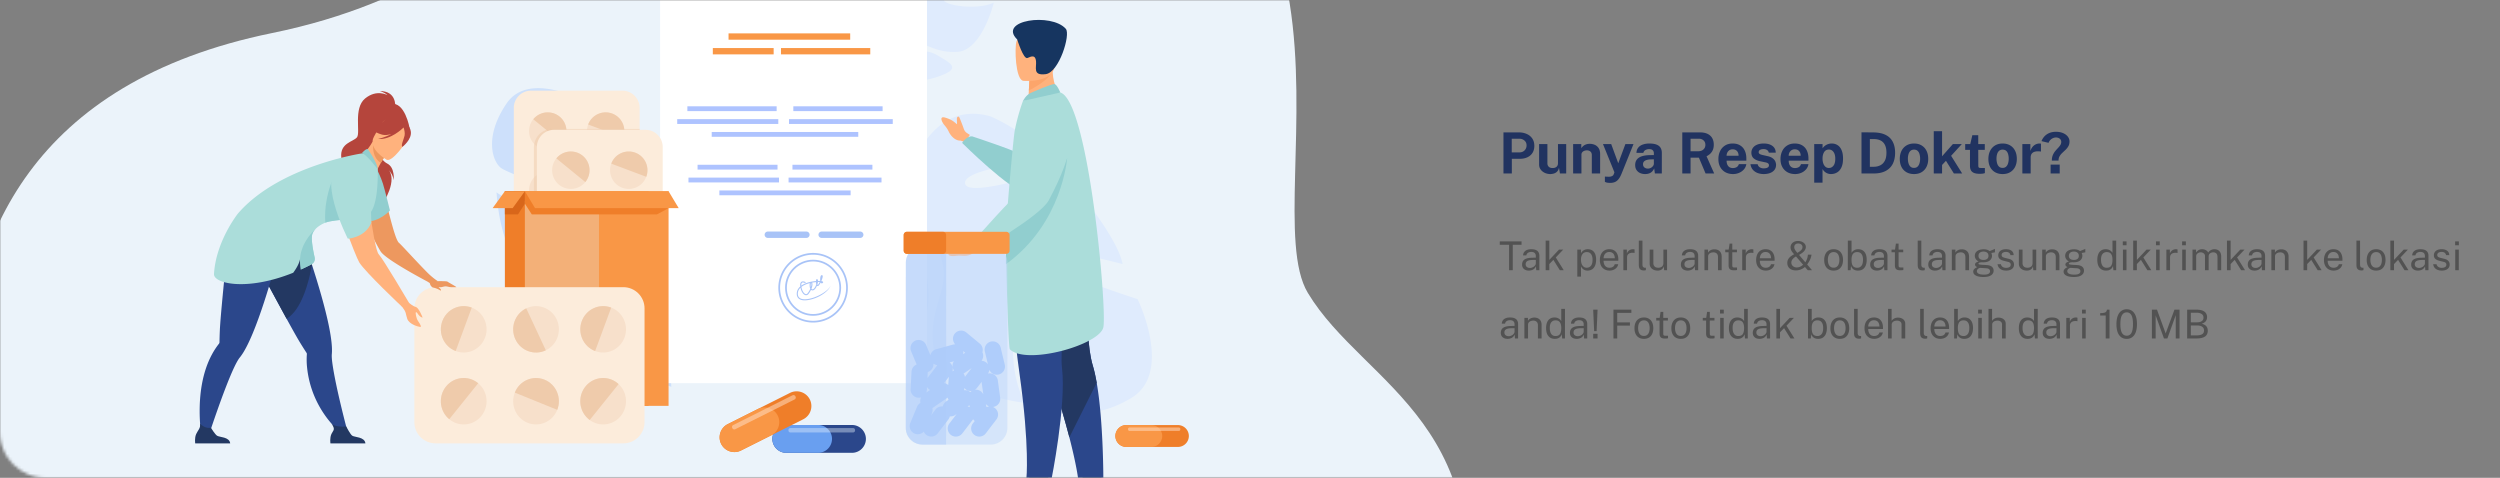 <svg xmlns="http://www.w3.org/2000/svg" width="879" height="168" fill="none" viewBox="0 0 879 168">
  <rect x="0" y="0" width="879" height="168" fill="#808080" stroke="none"/>
  <path fill="#213360" d="M528.62 61V46.54h5.32c1.053 0 1.997.183 2.83.55.833.36 1.49.893 1.97 1.6.487.707.73 1.57.73 2.59 0 .96-.213 1.78-.64 2.46-.427.68-1.027 1.2-1.8 1.56-.767.36-1.67.54-2.71.54h-2.76V61h-2.94Zm2.91-7.42h2.71c.733 0 1.333-.233 1.8-.7.467-.473.7-1.057.7-1.75 0-.72-.247-1.29-.74-1.71-.493-.427-1.093-.64-1.8-.64h-2.67v4.8Zm13.557 7.62a4.71 4.71 0 0 1-1.42-.22 4.19 4.19 0 0 1-1.26-.65 3.36 3.36 0 0 1-.92-1.06c-.226-.42-.34-.907-.34-1.46v-7.15h2.92v6.78c0 .48.157.873.47 1.18.314.307.774.46 1.38.46.574 0 1.027-.147 1.36-.44.34-.3.51-.717.51-1.25v-6.73h2.89V61h-2.2l-.34-2.05c-.12.607-.346 1.073-.68 1.4-.326.32-.703.54-1.13.66-.42.127-.833.19-1.24.19Zm8.026-.2V50.66h2.87v1.46c.16-.253.367-.497.62-.73.26-.24.587-.437.98-.59.394-.153.86-.23 1.4-.23.634 0 1.224.123 1.77.37.554.247 1 .637 1.34 1.17.34.527.51 1.217.51 2.07V61h-2.92v-6.46c0-.56-.166-.98-.5-1.26-.333-.28-.74-.42-1.22-.42-.32 0-.63.057-.93.17a1.716 1.716 0 0 0-.72.51c-.186.227-.28.507-.28.84V61h-2.92Zm13.095 3.3c-.707 0-1.207-.06-1.5-.18l-.43-.17v-1.86l1.02.04c.446.027.806.003 1.08-.07.273-.067.48-.157.62-.27.146-.113.25-.233.31-.36.06-.12.103-.217.13-.29l.19-.57-4.02-9.91h2.89l2.48 6.74 2.51-6.74h2.85l-4.19 10.4c-.36.88-.74 1.553-1.14 2.02-.4.467-.834.787-1.3.96-.46.173-.96.26-1.5.26Zm12.21-3.1c-.66 0-1.253-.123-1.78-.37a2.967 2.967 0 0 1-1.25-1.07c-.307-.473-.46-1.047-.46-1.72 0-1.133.423-1.993 1.27-2.58.847-.593 2.183-.9 4.01-.92l1.29-.02v-.62c0-.473-.14-.837-.42-1.09-.273-.26-.7-.387-1.28-.38a2.794 2.794 0 0 0-1.22.3c-.38.193-.64.53-.78 1.01h-2.43c.04-.747.257-1.36.65-1.84.393-.487.927-.847 1.6-1.08.68-.24 1.45-.36 2.31-.36 1.06 0 1.91.133 2.55.4.64.26 1.103.637 1.39 1.13.287.487.43 1.067.43 1.74V61h-2.44l-.24-1.78c-.353.747-.797 1.263-1.33 1.55-.527.287-1.15.43-1.87.43Zm.98-1.92c.267 0 .523-.047.77-.14.253-.1.477-.23.67-.39.2-.167.36-.353.48-.56.12-.207.18-.42.18-.64v-1.53l-1.05.02c-.487.007-.94.067-1.36.18-.42.107-.76.283-1.02.53-.253.247-.38.58-.38 1 0 .48.167.857.5 1.13.333.267.737.4 1.21.4ZM602.711 61h-3.03l-2.35-5.57h-2.93V61h-2.91V46.54h6.1c1.153 0 2.097.183 2.83.55.733.367 1.273.877 1.62 1.53.347.647.52 1.393.52 2.24 0 .76-.12 1.403-.36 1.93a3.81 3.81 0 0 1-.93 1.3 5.25 5.25 0 0 1-1.25.85l2.69 6.06Zm-5.64-7.82c.78 0 1.397-.21 1.85-.63.46-.42.69-.96.69-1.62 0-.667-.22-1.193-.66-1.58-.44-.387-.997-.58-1.67-.58h-2.88v4.41h2.67Zm10.005 3.32c-.007.527.076.987.25 1.38.173.387.423.687.75.9.333.207.733.31 1.2.31.5 0 .936-.107 1.31-.32.38-.213.643-.563.79-1.05h2.63a3.533 3.533 0 0 1-.88 1.88 4.598 4.598 0 0 1-1.7 1.19 5.44 5.44 0 0 1-2.08.41c-1.02 0-1.92-.213-2.7-.64a4.59 4.59 0 0 1-1.81-1.83c-.434-.787-.65-1.713-.65-2.78 0-1.033.196-1.963.59-2.79a4.64 4.64 0 0 1 1.71-1.97c.753-.487 1.656-.73 2.71-.73 1.053 0 1.936.223 2.65.67.72.44 1.26 1.057 1.62 1.85.366.787.55 1.697.55 2.73v.79h-6.94Zm-.01-1.74h4.22c0-.413-.077-.793-.23-1.14a1.833 1.833 0 0 0-.7-.82c-.307-.2-.694-.3-1.16-.3-.454 0-.84.11-1.16.33a2.086 2.086 0 0 0-.72.84 2.48 2.48 0 0 0-.25 1.09Zm13.047 6.44a6.26 6.26 0 0 1-2.08-.35 4.14 4.14 0 0 1-1.69-1.12c-.46-.513-.753-1.177-.88-1.99h2.53c.087.367.244.657.47.87.234.213.497.367.79.46.294.087.574.13.84.13.56 0 1.01-.087 1.35-.26.347-.18.52-.453.52-.82a.816.816 0 0 0-.31-.67c-.2-.167-.533-.293-1-.38l-1.82-.38c-.913-.193-1.646-.52-2.2-.98-.553-.467-.836-1.127-.85-1.98 0-.62.164-1.177.49-1.67.334-.493.824-.883 1.47-1.17.647-.287 1.44-.43 2.38-.43 1.274 0 2.29.28 3.05.84.767.56 1.157 1.35 1.17 2.37h-2.44a1.337 1.337 0 0 0-.6-.92c-.32-.22-.723-.33-1.21-.33-.506 0-.923.09-1.25.27-.326.18-.49.453-.49.82 0 .273.134.49.4.65.267.153.68.287 1.24.4l1.68.38c.58.14 1.05.333 1.41.58.367.24.65.503.85.79.2.287.337.577.41.87.08.287.12.547.12.78 0 .687-.183 1.273-.55 1.76-.366.48-.876.847-1.53 1.1-.653.253-1.41.38-2.27.38Zm8.799-4.7c-.007.527.076.987.25 1.38.173.387.423.687.75.9.333.207.733.31 1.2.31.5 0 .936-.107 1.31-.32.38-.213.643-.563.79-1.05h2.63a3.533 3.533 0 0 1-.88 1.88 4.598 4.598 0 0 1-1.7 1.19 5.44 5.44 0 0 1-2.08.41c-1.02 0-1.92-.213-2.7-.64a4.59 4.59 0 0 1-1.81-1.83c-.434-.787-.65-1.713-.65-2.78 0-1.033.196-1.963.59-2.79a4.64 4.64 0 0 1 1.71-1.97c.753-.487 1.656-.73 2.71-.73 1.053 0 1.936.223 2.65.67.72.44 1.26 1.057 1.62 1.85.366.787.55 1.697.55 2.73v.79h-6.94Zm-.01-1.74h4.22c0-.413-.077-.793-.23-1.14a1.833 1.833 0 0 0-.7-.82c-.307-.2-.694-.3-1.16-.3-.454 0-.84.11-1.16.33a2.086 2.086 0 0 0-.72.84 2.48 2.48 0 0 0-.25 1.09Zm8.977 9.46V50.66h2.93l.01 1.49c.153-.247.34-.47.56-.67a4.04 4.04 0 0 1 .75-.54c.273-.153.57-.27.89-.35.32-.087.657-.13 1.01-.13.767 0 1.45.19 2.05.57.6.373 1.07.953 1.41 1.74.347.78.52 1.773.52 2.98 0 1.253-.187 2.283-.56 3.09-.367.8-.873 1.393-1.52 1.78s-1.377.58-2.19.58c-.333 0-.647-.047-.94-.14a3.255 3.255 0 0 1-.82-.37 3.812 3.812 0 0 1-.67-.55 4.328 4.328 0 0 1-.51-.69v4.77h-2.92Zm5.16-5.16c.633 0 1.163-.263 1.59-.79.433-.527.65-1.36.65-2.5 0-1-.207-1.78-.62-2.34-.407-.567-.947-.85-1.62-.85-.753 0-1.317.307-1.69.92-.367.607-.55 1.363-.55 2.27 0 .58.08 1.12.24 1.62.167.5.413.903.74 1.21.333.307.753.46 1.26.46Zm11.46-12.52h1.8c.46 0 .917.003 1.37.01.46 0 .843.003 1.15.01 1.753.04 3.183.353 4.29.94 1.107.587 1.917 1.407 2.43 2.46.52 1.053.78 2.3.78 3.74 0 1.5-.273 2.797-.82 3.89-.547 1.087-1.383 1.927-2.51 2.52-1.12.593-2.543.89-4.27.89h-4.22V46.54Zm2.94 2.36v9.74h1.34c.827 0 1.577-.16 2.25-.48.68-.32 1.223-.843 1.63-1.57.407-.727.61-1.697.61-2.91 0-1.127-.18-2.04-.54-2.74-.36-.707-.873-1.223-1.54-1.55-.667-.327-1.457-.49-2.37-.49h-1.38Zm15.524 12.3c-1.013 0-1.896-.217-2.65-.65a4.467 4.467 0 0 1-1.74-1.84c-.406-.793-.61-1.733-.61-2.82 0-1.087.204-2.037.61-2.85a4.625 4.625 0 0 1 1.74-1.9c.754-.453 1.64-.68 2.66-.68 1.02 0 1.904.223 2.65.67.747.44 1.324 1.067 1.73 1.88.407.813.61 1.773.61 2.88 0 1.04-.2 1.96-.6 2.76a4.454 4.454 0 0 1-1.71 1.87c-.74.453-1.636.68-2.69.68Zm.01-2.17c.514 0 .927-.15 1.24-.45.314-.3.54-.693.68-1.18.147-.493.22-1.03.22-1.61 0-.547-.066-1.063-.2-1.55-.126-.487-.346-.88-.66-1.18-.313-.3-.74-.45-1.28-.45-.513 0-.93.143-1.25.43-.313.28-.543.663-.69 1.15a5.484 5.484 0 0 0-.22 1.6c0 .54.067 1.06.2 1.56.134.493.357.897.67 1.21.314.313.744.47 1.29.47ZM689.9 61h-2.91l-2.79-4.46-1.37 1.46v3h-2.92V46.14h2.92v8.81l3.8-4.29h3.14l-3.76 4.12L689.9 61Zm7.951-8.31h-2.3l.02 5.51c0 .253.03.443.09.57.066.12.166.2.3.24.14.033.316.05.53.05h1.39v1.8c-.134.06-.344.117-.63.17-.28.053-.674.08-1.18.08-.907 0-1.61-.117-2.11-.35-.494-.233-.837-.56-1.03-.98-.194-.42-.29-.907-.29-1.46v-5.63h-1.68v-2.03h1.78l.73-3.12h2.08v3.11h2.3v2.04Zm6.265 8.51c-1.014 0-1.897-.217-2.65-.65a4.454 4.454 0 0 1-1.74-1.84c-.407-.793-.61-1.733-.61-2.82 0-1.087.203-2.037.61-2.85a4.612 4.612 0 0 1 1.74-1.9c.753-.453 1.64-.68 2.66-.68 1.02 0 1.903.223 2.65.67.746.44 1.323 1.067 1.73 1.88.406.813.61 1.773.61 2.88 0 1.04-.2 1.96-.6 2.76a4.467 4.467 0 0 1-1.71 1.87c-.74.453-1.637.68-2.69.68Zm.01-2.17c.513 0 .926-.15 1.24-.45.313-.3.54-.693.68-1.18a5.65 5.65 0 0 0 .22-1.61c0-.547-.067-1.063-.2-1.55-.127-.487-.347-.88-.66-1.18-.314-.3-.74-.45-1.28-.45-.514 0-.93.143-1.25.43-.314.28-.544.663-.69 1.15a5.45 5.45 0 0 0-.22 1.6 6 6 0 0 0 .2 1.56c.133.493.356.897.67 1.21.313.313.743.47 1.29.47Zm6.936 1.97V50.66h2.811v2.45c.166-.527.4-.987.7-1.38.306-.4.676-.71 1.11-.93.433-.227.923-.34 1.47-.34.093 0 .18.007.26.02.086.007.15.02.19.04v2.78a.673.673 0 0 0-.22-.05l-.22-.02c-.574-.047-1.064-.03-1.471.05-.406.08-.736.217-.989.41-.254.193-.437.43-.55.71-.114.28-.17.593-.17.94V61h-2.921Zm13.134-3.12V61h-3.2v-3.12h3.2Zm-6.41-8.26c.427-1.053 1.077-1.863 1.95-2.43.88-.567 1.927-.85 3.14-.85.954 0 1.787.153 2.5.46.714.307 1.267.717 1.66 1.23.4.513.6 1.083.6 1.71 0 .653-.133 1.21-.4 1.67-.26.46-.58.873-.96 1.24-.38.36-.763.72-1.15 1.08-.38.353-.7.75-.96 1.19-.26.433-.39.953-.39 1.56h-2.35c0-.733.11-1.367.33-1.9.227-.54.504-1.01.83-1.41a19.5 19.5 0 0 1 .99-1.12c.327-.34.6-.68.82-1.02a2.04 2.04 0 0 0 .34-1.14c0-.473-.18-.85-.54-1.13-.353-.28-.8-.42-1.34-.42-.36 0-.71.08-1.05.24-.34.153-.646.37-.92.65-.266.28-.473.61-.62.99l-2.48-.6Z"/>
  <path fill="#525252" d="M527.322 86.068v-1.19h7.658v1.19h-3.087V95h-1.302v-8.932h-3.269Zm10.23 9.072c-.467 0-.88-.082-1.239-.245a1.997 1.997 0 0 1-.847-.721c-.201-.313-.301-.69-.301-1.134 0-.803.28-1.4.84-1.792.56-.392 1.458-.602 2.695-.63l1.295-.035v-.567c0-.443-.133-.793-.399-1.05-.266-.261-.679-.392-1.239-.392a2.132 2.132 0 0 0-1.099.294c-.313.191-.516.504-.609.938h-1.141c.028-.471.161-.868.399-1.19.238-.327.569-.574.994-.742.429-.168.935-.252 1.519-.252.63 0 1.152.089 1.568.266.42.177.732.439.938.784.21.345.315.77.315 1.274V95h-1.106l-.091-1.358c-.28.565-.637.957-1.071 1.176a3.13 3.13 0 0 1-1.421.322Zm.392-.931c.242 0 .483-.044.721-.133.242-.089.464-.208.665-.357.2-.154.359-.324.476-.511a1.14 1.14 0 0 0 .189-.588v-1.239l-1.078.021c-.551.01-1.013.065-1.386.168-.369.103-.647.264-.833.483-.182.22-.273.506-.273.861 0 .406.14.723.42.952.284.229.651.343 1.099.343Zm11.864.791h-1.372l-2.268-3.633-1.428 1.477V95h-1.288V84.598h1.288v6.783l3.402-3.619h1.484l-2.611 2.758 2.793 4.48Zm4.773 2.254v-9.492h1.288l.014 1.26c.084-.15.191-.306.322-.469.135-.163.298-.315.49-.455.196-.14.422-.254.679-.343.261-.089.557-.133.889-.133.578 0 1.087.133 1.526.399.443.261.788.663 1.036 1.204.247.541.371 1.227.371 2.058 0 .83-.122 1.533-.364 2.107-.238.57-.584 1.003-1.036 1.302-.453.299-.999.448-1.638.448-.322 0-.609-.047-.861-.14a2.327 2.327 0 0 1-.651-.35 2.764 2.764 0 0 1-.462-.476 3.71 3.71 0 0 1-.301-.483v3.563h-1.302Zm3.332-3.122c.597 0 1.085-.226 1.463-.679.378-.457.567-1.167.567-2.128 0-.826-.173-1.482-.518-1.967-.346-.485-.85-.728-1.512-.728-.672 0-1.181.25-1.526.749-.346.495-.518 1.143-.518 1.946 0 .518.077.99.231 1.414.154.425.382.763.686 1.015.303.252.679.378 1.127.378Zm5.904-2.45c0 .457.075.873.224 1.246.154.369.385.663.693.882.313.22.703.329 1.169.329.462 0 .859-.107 1.19-.322.336-.215.551-.525.644-.931h1.225c-.088.49-.284.903-.588 1.239a2.93 2.93 0 0 1-1.099.763 3.653 3.653 0 0 1-1.344.252c-.676 0-1.271-.147-1.785-.441a3.071 3.071 0 0 1-1.204-1.267c-.289-.55-.434-1.211-.434-1.981 0-.76.131-1.428.392-2.002a3.096 3.096 0 0 1 1.134-1.344c.5-.322 1.099-.483 1.799-.483.682 0 1.258.147 1.729.441.472.294.829.71 1.071 1.246.248.532.371 1.164.371 1.897v.476h-5.187Zm.007-.875h3.934c0-.415-.07-.789-.21-1.12-.14-.336-.354-.6-.644-.791-.284-.196-.644-.294-1.078-.294-.452 0-.828.11-1.127.329a2.017 2.017 0 0 0-.665.833 2.549 2.549 0 0 0-.21 1.043ZM570.782 95v-7.238h1.232v1.393a2.28 2.28 0 0 1 .511-.854 2.12 2.12 0 0 1 .749-.511 2.391 2.391 0 0 1 1.197-.147.654.654 0 0 1 .238.07v1.253a.81.81 0 0 0-.273-.063 2.157 2.157 0 0 0-.273-.021c-.289-.019-.56 0-.812.056a1.8 1.8 0 0 0-.665.273c-.191.13-.343.303-.455.518-.107.21-.161.467-.161.77V95h-1.288Zm7.255.091c-.392 0-.71-.054-.952-.161a1.334 1.334 0 0 1-.553-.434 1.639 1.639 0 0 1-.259-.623 4.222 4.222 0 0 1-.063-.735v-8.54h1.274v8.414c0 .364.07.637.21.819a.804.804 0 0 0 .602.301l.392.007v.84a2.57 2.57 0 0 1-.336.077 1.63 1.63 0 0 1-.315.035Zm4.77.049a3.808 3.808 0 0 1-1.071-.161 2.765 2.765 0 0 1-.882-.469 2.233 2.233 0 0 1-.609-.763 2.504 2.504 0 0 1-.217-1.071v-4.914h1.295v4.781c0 .471.145.854.434 1.148.294.294.735.441 1.323.441.532 0 .959-.138 1.281-.413.327-.28.49-.695.49-1.246v-4.711h1.288V95h-1.029l-.133-1.386c-.088.364-.24.658-.455.882-.21.224-.464.39-.763.497a2.75 2.75 0 0 1-.952.147Zm10.58 0a2.97 2.97 0 0 1-1.239-.245 2.009 2.009 0 0 1-.847-.721c-.2-.313-.301-.69-.301-1.134 0-.803.28-1.4.84-1.792.56-.392 1.459-.602 2.695-.63l1.295-.035v-.567c0-.443-.133-.793-.399-1.05-.266-.261-.679-.392-1.239-.392a2.138 2.138 0 0 0-1.099.294c-.312.191-.515.504-.609.938h-1.141c.028-.471.161-.868.399-1.19.238-.327.57-.574.994-.742.43-.168.936-.252 1.519-.252.63 0 1.153.089 1.568.266.42.177.733.439.938.784.21.345.315.77.315 1.274V95h-1.106l-.091-1.358c-.28.565-.637.957-1.071 1.176a3.131 3.131 0 0 1-1.421.322Zm.392-.931c.243 0 .483-.044.721-.133a2.59 2.59 0 0 0 .665-.357c.201-.154.36-.324.476-.511.122-.191.185-.387.189-.588v-1.239l-1.078.021c-.55.01-1.012.065-1.386.168-.368.103-.646.264-.833.483-.182.22-.273.506-.273.861 0 .406.14.723.42.952.285.229.651.343 1.099.343Zm5.509.791v-7.238h1.253v1.05c.116-.2.277-.39.483-.567.21-.177.462-.32.756-.427a3.03 3.03 0 0 1 1.029-.161c.457 0 .877.091 1.26.273.387.182.695.467.924.854.233.383.35.877.35 1.484V95h-1.295v-4.606c0-.565-.15-.982-.448-1.253-.294-.275-.677-.413-1.148-.413-.327 0-.633.054-.917.161a1.563 1.563 0 0 0-.693.476c-.178.21-.266.476-.266.798V95h-1.288Zm11.415-6.293h-1.631v4.501c0 .257.026.446.077.567a.4.4 0 0 0 .273.224c.131.033.308.049.532.049h.791v.868a1.98 1.98 0 0 1-.406.084 5.243 5.243 0 0 1-.665.035c-.499 0-.886-.068-1.162-.203a1.16 1.16 0 0 1-.581-.602c-.107-.266-.161-.593-.161-.98v-4.543h-1.176v-.945h1.211l.315-2.107h.952v2.1h1.631v.952Zm1.86 6.293v-7.238h1.232v1.393c.122-.345.292-.63.511-.854.22-.229.469-.399.749-.511a2.391 2.391 0 0 1 1.197-.147.654.654 0 0 1 .238.07v1.253a.81.81 0 0 0-.273-.063 2.157 2.157 0 0 0-.273-.021c-.289-.019-.56 0-.812.056a1.807 1.807 0 0 0-.665.273c-.191.13-.343.303-.455.518-.107.21-.161.467-.161.77V95h-1.288Zm6.202-3.318c0 .457.074.873.224 1.246.154.369.385.663.693.882.312.22.702.329 1.169.329.462 0 .858-.107 1.19-.322.336-.215.55-.525.644-.931h1.225c-.089.49-.285.903-.588 1.239-.304.336-.67.59-1.099.763-.43.168-.878.252-1.344.252-.677 0-1.272-.147-1.785-.441a3.059 3.059 0 0 1-1.204-1.267c-.29-.55-.434-1.211-.434-1.981 0-.76.13-1.428.392-2.002a3.083 3.083 0 0 1 1.134-1.344c.499-.322 1.099-.483 1.799-.483.681 0 1.257.147 1.729.441.471.294.828.71 1.071 1.246.247.532.371 1.164.371 1.897v.476h-5.187Zm.007-.875h3.934c0-.415-.07-.789-.21-1.12-.14-.336-.355-.6-.644-.791-.285-.196-.644-.294-1.078-.294-.453 0-.829.11-1.127.329a2.01 2.01 0 0 0-.665.833 2.516 2.516 0 0 0-.21 1.043Zm13.392-6.083a3.5 3.5 0 0 1 1.372.266c.42.177.758.427 1.015.749a1.762 1.762 0 0 1 .273 1.722c-.07.21-.192.434-.364.672a4.142 4.142 0 0 1-.728.728 7.7 7.7 0 0 1-1.19.763l2.219 2.597c.088-.126.196-.315.322-.567a6.12 6.12 0 0 0 .364-.917c.112-.355.179-.751.203-1.19h1.274a5.94 5.94 0 0 1-.329 1.323 7.197 7.197 0 0 1-.546 1.127c-.206.35-.42.684-.644 1.001L637.113 95h-1.512l-.98-1.127a5.336 5.336 0 0 1-1.575.917 4.75 4.75 0 0 1-1.582.28c-.658 0-1.216-.11-1.673-.329-.453-.224-.796-.532-1.029-.924-.234-.392-.35-.845-.35-1.358 0-.443.086-.842.259-1.197.177-.36.443-.69.798-.994a7.599 7.599 0 0 1 1.344-.882 9.407 9.407 0 0 1-.679-.805 3.61 3.61 0 0 1-.434-.784 2.43 2.43 0 0 1-.147-.847c0-.42.109-.798.329-1.134.224-.336.532-.602.924-.798.392-.196.844-.294 1.358-.294Zm.049.889c-.444.005-.782.133-1.015.385a1.245 1.245 0 0 0-.343.875c0 .229.049.457.147.686.098.224.214.43.35.616.135.187.256.338.364.455l.245.273c.49-.285.863-.539 1.12-.763.256-.224.431-.434.525-.63.098-.2.147-.401.147-.602 0-.313-.077-.565-.231-.756a1.25 1.25 0 0 0-.581-.413 1.931 1.931 0 0 0-.728-.126Zm-.742 4.557a3.99 3.99 0 0 0-1.197.973 1.805 1.805 0 0 0-.434 1.281c.018.331.116.618.294.861.177.238.406.422.686.553.284.13.592.196.924.196a2.94 2.94 0 0 0 1.183-.259c.396-.177.744-.41 1.043-.7l-2.499-2.905Zm13.241 4.97c-.668 0-1.251-.142-1.75-.427a2.92 2.92 0 0 1-1.162-1.267c-.276-.555-.413-1.234-.413-2.037 0-.756.128-1.419.385-1.988.256-.57.632-1.01 1.127-1.323.499-.317 1.103-.476 1.813-.476.667 0 1.246.147 1.736.441.494.29.877.716 1.148 1.281.27.565.406 1.253.406 2.065 0 .737-.126 1.386-.378 1.946-.248.56-.616.999-1.106 1.316-.486.313-1.088.469-1.806.469Zm0-1.022c.434 0 .8-.11 1.099-.329.298-.22.525-.534.679-.945.154-.41.231-.898.231-1.463a4.45 4.45 0 0 0-.203-1.393c-.136-.415-.353-.744-.651-.987-.294-.243-.679-.364-1.155-.364-.439 0-.81.11-1.113.329-.304.215-.535.527-.693.938-.154.41-.231.903-.231 1.477 0 .509.07.97.21 1.386.14.415.359.744.658.987.298.243.688.364 1.169.364Zm8.561 1.022c-.425 0-.784-.056-1.078-.168a2.223 2.223 0 0 1-.714-.427 2.34 2.34 0 0 1-.434-.539 3.05 3.05 0 0 1-.224-.49l-.14 1.484h-.987V84.598h1.302v4.312c.061-.121.152-.254.273-.399.126-.145.287-.285.483-.42a2.757 2.757 0 0 1 1.617-.469c.905 0 1.624.315 2.156.945.537.63.805 1.559.805 2.786 0 .76-.114 1.426-.343 1.995-.229.565-.569 1.006-1.022 1.323-.453.313-1.017.469-1.694.469Zm-.231-.994c.588 0 1.066-.226 1.435-.679.369-.457.553-1.183.553-2.177 0-.845-.173-1.498-.518-1.96-.341-.467-.84-.7-1.498-.7-.481 0-.868.105-1.162.315-.289.205-.504.506-.644.903-.135.397-.205.877-.21 1.442 0 1.013.156 1.743.469 2.191.317.443.842.665 1.575.665Zm6.9.994c-.467 0-.88-.082-1.239-.245a2.003 2.003 0 0 1-.847-.721c-.201-.313-.301-.69-.301-1.134 0-.803.28-1.4.84-1.792.56-.392 1.458-.602 2.695-.63l1.295-.035v-.567c0-.443-.133-.793-.399-1.05-.266-.261-.679-.392-1.239-.392a2.135 2.135 0 0 0-1.099.294c-.313.191-.516.504-.609.938h-1.141c.028-.471.161-.868.399-1.19.238-.327.569-.574.994-.742.429-.168.936-.252 1.519-.252.63 0 1.153.089 1.568.266.42.177.733.439.938.784.21.345.315.77.315 1.274V95h-1.106l-.091-1.358c-.28.565-.637.957-1.071 1.176a3.131 3.131 0 0 1-1.421.322Zm.392-.931c.243 0 .483-.044.721-.133.243-.089.464-.208.665-.357a1.95 1.95 0 0 0 .476-.511 1.14 1.14 0 0 0 .189-.588v-1.239l-1.078.021c-.551.01-1.013.065-1.386.168-.369.103-.646.264-.833.483-.182.22-.273.506-.273.861 0 .406.14.723.42.952.285.229.651.343 1.099.343Zm8.844-5.502h-1.631v4.501c0 .257.026.446.077.567a.4.4 0 0 0 .273.224c.131.033.308.049.532.049h.791v.868c-.089.033-.224.06-.406.084a5.243 5.243 0 0 1-.665.035c-.499 0-.887-.068-1.162-.203a1.16 1.16 0 0 1-.581-.602c-.107-.266-.161-.593-.161-.98v-4.543h-1.176v-.945h1.211l.315-2.107h.952v2.1h1.631v.952Zm6.913 6.384c-.392 0-.709-.054-.952-.161a1.34 1.34 0 0 1-.553-.434 1.655 1.655 0 0 1-.259-.623 4.222 4.222 0 0 1-.063-.735v-8.54h1.274v8.414c0 .364.07.637.21.819a.808.808 0 0 0 .602.301l.392.007v.84a2.497 2.497 0 0 1-.336.077 1.614 1.614 0 0 1-.315.035Zm4.277.049c-.467 0-.88-.082-1.239-.245a2.003 2.003 0 0 1-.847-.721c-.201-.313-.301-.69-.301-1.134 0-.803.28-1.4.84-1.792.56-.392 1.458-.602 2.695-.63l1.295-.035v-.567c0-.443-.133-.793-.399-1.05-.266-.261-.679-.392-1.239-.392a2.135 2.135 0 0 0-1.099.294c-.313.191-.516.504-.609.938h-1.141c.028-.471.161-.868.399-1.19.238-.327.569-.574.994-.742.429-.168.936-.252 1.519-.252.63 0 1.153.089 1.568.266.42.177.733.439.938.784.21.345.315.77.315 1.274V95h-1.106l-.091-1.358c-.28.565-.637.957-1.071 1.176a3.131 3.131 0 0 1-1.421.322Zm.392-.931c.243 0 .483-.044.721-.133.243-.089.464-.208.665-.357a1.95 1.95 0 0 0 .476-.511 1.14 1.14 0 0 0 .189-.588v-1.239l-1.078.021c-.551.01-1.013.065-1.386.168-.369.103-.646.264-.833.483-.182.22-.273.506-.273.861 0 .406.14.723.42.952.285.229.651.343 1.099.343Zm5.508.791v-7.238h1.253v1.05c.117-.2.278-.39.483-.567.21-.177.462-.32.756-.427a3.038 3.038 0 0 1 1.029-.161c.458 0 .878.091 1.26.273.388.182.696.467.924.854.234.383.35.877.35 1.484V95h-1.295v-4.606c0-.565-.149-.982-.448-1.253-.294-.275-.676-.413-1.148-.413a2.59 2.59 0 0 0-.917.161 1.575 1.575 0 0 0-.693.476c-.177.21-.266.476-.266.798V95h-1.288Zm11.132 2.394c-1.138 0-2.025-.166-2.66-.497-.63-.327-.945-.796-.945-1.407 0-.261.061-.483.182-.665a1.73 1.73 0 0 1 .434-.462 3.22 3.22 0 0 1 .469-.287 2.18 2.18 0 0 0 .28-.161 27.19 27.19 0 0 0-.301-.175 1.105 1.105 0 0 1-.308-.28.736.736 0 0 1-.133-.455c0-.229.108-.439.322-.63.215-.191.532-.334.952-.427a2.558 2.558 0 0 1-.994-.854 2.032 2.032 0 0 1-.357-1.155c0-.467.126-.873.378-1.218.257-.345.621-.609 1.092-.791.472-.187 1.032-.28 1.68-.28.472 0 .868.056 1.19.168.322.107.621.261.896.462.075-.033.192-.082.35-.147a30.7 30.7 0 0 1 .539-.224l.546-.224c.173-.075.311-.13.413-.168l-.007 1.197-1.267.238c.07.15.126.313.168.49.047.177.07.343.07.497 0 .425-.112.81-.336 1.155-.219.345-.553.62-1.001.826-.448.205-1.008.308-1.68.308h-.217l-.217-.014c-.494.014-.835.07-1.022.168-.186.093-.28.198-.28.315 0 .135.105.229.315.28.21.051.567.096 1.071.133l.672.035c.271.014.57.033.896.056.761.047 1.347.24 1.757.581.411.34.616.8.616 1.379 0 .658-.294 1.195-.882 1.61-.588.415-1.481.623-2.681.623Zm.231-.833c.668 0 1.179-.1 1.533-.301a.98.98 0 0 0 .532-.91.874.874 0 0 0-.329-.707c-.214-.187-.543-.294-.987-.322l-2.03-.133a1.096 1.096 0 0 0-.567.14 1.48 1.48 0 0 0-.504.413.969.969 0 0 0-.203.602c0 .383.208.681.623.896.42.215 1.064.322 1.932.322Zm-.224-5.166c.523 0 .943-.121 1.26-.364.322-.243.483-.602.483-1.078 0-.49-.161-.863-.483-1.12-.317-.257-.737-.385-1.26-.385-.527 0-.954.13-1.281.392-.322.257-.483.628-.483 1.113 0 .457.154.812.462 1.064.308.252.742.378 1.302.378Zm7.946 3.745c-.504 0-.973-.077-1.407-.231a2.555 2.555 0 0 1-1.071-.735c-.285-.336-.464-.763-.539-1.281h1.176a1.6 1.6 0 0 0 .35.714c.173.187.387.329.644.427.257.093.537.14.84.14.485 0 .877-.091 1.176-.273.299-.182.448-.462.448-.84 0-.266-.079-.478-.238-.637-.154-.163-.394-.282-.721-.357l-1.498-.371c-.583-.14-1.05-.36-1.4-.658-.35-.299-.525-.716-.525-1.253a1.995 1.995 0 0 1 .301-1.12c.205-.322.513-.576.924-.763.411-.187.922-.28 1.533-.28.784 0 1.416.177 1.897.532.485.35.737.866.756 1.547h-1.141a1.183 1.183 0 0 0-.469-.819c-.261-.205-.614-.308-1.057-.308-.462 0-.838.093-1.127.28-.289.182-.434.467-.434.854 0 .257.103.46.308.609.205.145.509.266.91.364l1.449.364c.336.089.611.205.826.35.219.145.392.306.518.483.131.177.222.364.273.56.056.191.084.376.084.553 0 .443-.112.826-.336 1.148-.219.317-.537.565-.952.742-.411.173-.91.259-1.498.259Zm7.255 0a3.808 3.808 0 0 1-1.071-.161 2.765 2.765 0 0 1-.882-.469 2.21 2.21 0 0 1-.609-.763 2.489 2.489 0 0 1-.217-1.071v-4.914h1.295v4.781c0 .471.145.854.434 1.148.294.294.735.441 1.323.441.532 0 .959-.138 1.281-.413.327-.28.49-.695.49-1.246v-4.711h1.288V95h-1.029l-.133-1.386c-.089.364-.24.658-.455.882-.21.224-.464.39-.763.497a2.75 2.75 0 0 1-.952.147Zm5.434-.14v-7.238h1.253v1.05c.116-.2.277-.39.483-.567.21-.177.462-.32.756-.427a3.03 3.03 0 0 1 1.029-.161c.457 0 .877.091 1.26.273.387.182.695.467.924.854.233.383.35.877.35 1.484V95h-1.295v-4.606c0-.565-.15-.982-.448-1.253-.294-.275-.677-.413-1.148-.413-.327 0-.633.054-.917.161a1.563 1.563 0 0 0-.693.476c-.178.21-.266.476-.266.798V95h-1.288Zm11.132 2.394c-1.139 0-2.026-.166-2.66-.497-.63-.327-.945-.796-.945-1.407 0-.261.06-.483.182-.665.121-.187.266-.34.434-.462.168-.121.324-.217.469-.287.144-.075.238-.128.28-.161l-.301-.175a1.078 1.078 0 0 1-.308-.28.73.73 0 0 1-.133-.455c0-.229.107-.439.322-.63.214-.191.532-.334.952-.427a2.55 2.55 0 0 1-.994-.854 2.032 2.032 0 0 1-.357-1.155c0-.467.126-.873.378-1.218.256-.345.62-.609 1.092-.791.471-.187 1.031-.28 1.68-.28.471 0 .868.056 1.19.168.322.107.62.261.896.462.074-.033.191-.082.35-.147.163-.07.343-.145.539-.224l.546-.224c.172-.075.31-.13.413-.168l-.007 1.197-1.267.238c.07.15.126.313.168.49.046.177.07.343.07.497 0 .425-.112.81-.336 1.155-.22.345-.553.62-1.001.826-.448.205-1.008.308-1.68.308h-.217l-.217-.014c-.495.014-.836.07-1.022.168-.187.093-.28.198-.28.315 0 .135.105.229.315.28.21.051.567.096 1.071.133l.672.035c.27.014.569.033.896.056.76.047 1.346.24 1.757.581.41.34.616.8.616 1.379 0 .658-.294 1.195-.882 1.61-.588.415-1.482.623-2.681.623Zm.231-.833c.667 0 1.178-.1 1.533-.301a.982.982 0 0 0 .532-.91c0-.29-.11-.525-.329-.707-.215-.187-.544-.294-.987-.322l-2.03-.133a1.096 1.096 0 0 0-.567.14 1.48 1.48 0 0 0-.504.413.963.963 0 0 0-.203.602c0 .383.207.681.623.896.42.215 1.064.322 1.932.322Zm-.224-5.166c.522 0 .942-.121 1.26-.364.322-.243.483-.602.483-1.078 0-.49-.161-.863-.483-1.12-.318-.257-.738-.385-1.26-.385-.528 0-.955.13-1.281.392-.322.257-.483.628-.483 1.113 0 .457.154.812.462 1.064.308.252.742.378 1.302.378Zm11.296 3.745c-.938 0-1.682-.322-2.233-.966-.551-.644-.826-1.584-.826-2.821 0-.751.11-1.407.329-1.967.224-.56.555-.994.994-1.302.439-.308.985-.462 1.638-.462.345 0 .651.044.917.133.271.089.504.2.7.336.196.135.355.275.476.42.126.145.219.278.28.399v-4.312h1.302V95h-.987l-.14-1.484a3.05 3.05 0 0 1-.224.49 2.34 2.34 0 0 1-.434.539 2.206 2.206 0 0 1-.721.427c-.289.112-.646.168-1.071.168Zm.231-.994c.733 0 1.255-.222 1.568-.665.317-.448.476-1.178.476-2.191-.005-.565-.077-1.045-.217-1.442-.135-.397-.35-.698-.644-.903-.289-.21-.674-.315-1.155-.315-.597 0-1.083.212-1.456.637-.373.425-.56 1.099-.56 2.023 0 .905.168 1.608.504 2.107.341.5.835.749 1.484.749Zm6.966-6.384V95h-1.253v-7.238h1.253Zm.028-2.877v1.344h-1.323v-1.344h1.323ZM756.39 95h-1.372l-2.268-3.633-1.428 1.477V95h-1.288V84.598h1.288v6.783l3.402-3.619h1.484l-2.611 2.758L756.39 95Zm2.946-7.238V95h-1.253v-7.238h1.253Zm.028-2.877v1.344h-1.323v-1.344h1.323ZM761.696 95v-7.238h1.232v1.393a2.28 2.28 0 0 1 .511-.854 2.12 2.12 0 0 1 .749-.511 2.391 2.391 0 0 1 1.197-.147.654.654 0 0 1 .238.07v1.253a.81.81 0 0 0-.273-.063 2.157 2.157 0 0 0-.273-.021c-.289-.019-.56 0-.812.056a1.8 1.8 0 0 0-.665.273c-.191.13-.343.303-.455.518-.107.21-.161.467-.161.77V95h-1.288Zm6.828-7.238V95h-1.253v-7.238h1.253Zm.028-2.877v1.344h-1.323v-1.344h1.323ZM770.884 95v-7.238h1.246v1.05c.2-.317.476-.595.826-.833s.805-.357 1.365-.357c.261 0 .527.044.798.133.275.089.527.222.756.399.228.177.406.394.532.651a2.5 2.5 0 0 1 .91-.854c.382-.22.814-.329 1.295-.329.252 0 .515.04.791.119.275.075.529.21.763.406.238.191.431.46.581.805.149.34.224.78.224 1.316V95h-1.302v-4.606c0-.439-.07-.777-.21-1.015a1.168 1.168 0 0 0-.553-.511 1.781 1.781 0 0 0-.721-.147c-.224 0-.462.044-.714.133a1.467 1.467 0 0 0-.644.448c-.178.21-.266.497-.266.861V95h-1.288v-4.984c0-.285-.077-.523-.231-.714a1.422 1.422 0 0 0-.567-.434 1.665 1.665 0 0 0-.672-.147c-.248 0-.497.049-.749.147a1.505 1.505 0 0 0-.63.469c-.168.21-.252.485-.252.826V95h-1.288Zm18.469 0h-1.372l-2.268-3.633-1.428 1.477V95h-1.288V84.598h1.288v6.783l3.402-3.619h1.484l-2.611 2.758 2.793 4.48Zm3.357.14c-.467 0-.88-.082-1.239-.245a1.997 1.997 0 0 1-.847-.721c-.201-.313-.301-.69-.301-1.134 0-.803.28-1.4.84-1.792.56-.392 1.458-.602 2.695-.63l1.295-.035v-.567c0-.443-.133-.793-.399-1.05-.266-.261-.679-.392-1.239-.392a2.132 2.132 0 0 0-1.099.294c-.313.191-.516.504-.609.938h-1.141c.028-.471.161-.868.399-1.19.238-.327.569-.574.994-.742.429-.168.935-.252 1.519-.252.63 0 1.152.089 1.568.266.42.177.732.439.938.784.21.345.315.77.315 1.274V95h-1.106l-.091-1.358c-.28.565-.637.957-1.071 1.176a3.13 3.13 0 0 1-1.421.322Zm.392-.931c.242 0 .483-.044.721-.133.242-.089.464-.208.665-.357.2-.154.359-.324.476-.511a1.14 1.14 0 0 0 .189-.588v-1.239l-1.078.021c-.551.01-1.013.065-1.386.168-.369.103-.647.264-.833.483-.182.22-.273.506-.273.861 0 .406.14.723.42.952.284.229.651.343 1.099.343Zm5.508.791v-7.238h1.253v1.05c.117-.2.278-.39.483-.567.21-.177.462-.32.756-.427a3.038 3.038 0 0 1 1.029-.161c.457 0 .877.091 1.26.273.387.182.695.467.924.854.233.383.35.877.35 1.484V95h-1.295v-4.606c0-.565-.149-.982-.448-1.253-.294-.275-.677-.413-1.148-.413-.327 0-.632.054-.917.161a1.563 1.563 0 0 0-.693.476c-.177.21-.266.476-.266.798V95h-1.288Zm17.663 0h-1.372l-2.268-3.633-1.428 1.477V95h-1.288V84.598h1.288v6.783l3.402-3.619h1.484l-2.611 2.758 2.793 4.48Zm2.142-3.318c0 .457.075.873.224 1.246.154.369.385.663.693.882.313.22.702.329 1.169.329.462 0 .859-.107 1.19-.322.336-.215.551-.525.644-.931h1.225c-.089.49-.285.903-.588 1.239-.303.336-.67.59-1.099.763a3.653 3.653 0 0 1-1.344.252c-.677 0-1.272-.147-1.785-.441a3.065 3.065 0 0 1-1.204-1.267c-.289-.55-.434-1.211-.434-1.981 0-.76.131-1.428.392-2.002a3.083 3.083 0 0 1 1.134-1.344c.499-.322 1.099-.483 1.799-.483.681 0 1.258.147 1.729.441.471.294.828.71 1.071 1.246.247.532.371 1.164.371 1.897v.476h-5.187Zm.007-.875h3.934c0-.415-.07-.789-.21-1.12-.14-.336-.355-.6-.644-.791-.285-.196-.644-.294-1.078-.294-.453 0-.828.11-1.127.329a2.01 2.01 0 0 0-.665.833 2.516 2.516 0 0 0-.21 1.043Zm11.929 4.284c-.392 0-.709-.054-.952-.161a1.34 1.34 0 0 1-.553-.434 1.655 1.655 0 0 1-.259-.623 4.222 4.222 0 0 1-.063-.735v-8.54h1.274v8.414c0 .364.07.637.21.819a.806.806 0 0 0 .602.301l.392.007v.84a2.497 2.497 0 0 1-.336.077 1.63 1.63 0 0 1-.315.035Zm5.111.049c-.668 0-1.251-.142-1.75-.427a2.92 2.92 0 0 1-1.162-1.267c-.276-.555-.413-1.234-.413-2.037 0-.756.128-1.419.385-1.988.256-.57.632-1.01 1.127-1.323.499-.317 1.103-.476 1.813-.476.667 0 1.246.147 1.736.441.494.29.877.716 1.148 1.281.27.565.406 1.253.406 2.065 0 .737-.126 1.386-.378 1.946-.248.56-.616.999-1.106 1.316-.486.313-1.088.469-1.806.469Zm0-1.022c.434 0 .8-.11 1.099-.329.298-.22.525-.534.679-.945.154-.41.231-.898.231-1.463a4.45 4.45 0 0 0-.203-1.393c-.136-.415-.353-.744-.651-.987-.294-.243-.679-.364-1.155-.364-.439 0-.81.11-1.113.329-.304.215-.535.527-.693.938-.154.41-.231.903-.231 1.477 0 .509.07.97.21 1.386.14.415.359.744.658.987.298.243.688.364 1.169.364Zm11.34.882h-1.372l-2.268-3.633-1.428 1.477V95h-1.288V84.598h1.288v6.783l3.402-3.619h1.484l-2.611 2.758 2.793 4.48Zm3.357.14c-.467 0-.88-.082-1.239-.245a2.003 2.003 0 0 1-.847-.721c-.201-.313-.301-.69-.301-1.134 0-.803.28-1.4.84-1.792.56-.392 1.458-.602 2.695-.63l1.295-.035v-.567c0-.443-.133-.793-.399-1.05-.266-.261-.679-.392-1.239-.392a2.135 2.135 0 0 0-1.099.294c-.313.191-.516.504-.609.938h-1.141c.028-.471.161-.868.399-1.19.238-.327.569-.574.994-.742.429-.168.936-.252 1.519-.252.63 0 1.153.089 1.568.266.42.177.733.439.938.784.21.345.315.77.315 1.274V95h-1.106l-.091-1.358c-.28.565-.637.957-1.071 1.176a3.131 3.131 0 0 1-1.421.322Zm.392-.931c.243 0 .483-.044.721-.133.243-.089.464-.208.665-.357a1.95 1.95 0 0 0 .476-.511 1.14 1.14 0 0 0 .189-.588v-1.239l-1.078.021c-.551.01-1.013.065-1.386.168-.369.103-.646.264-.833.483-.182.22-.273.506-.273.861 0 .406.14.723.42.952.285.229.651.343 1.099.343Zm7.968.931c-.504 0-.973-.077-1.407-.231a2.555 2.555 0 0 1-1.071-.735c-.285-.336-.464-.763-.539-1.281h1.176a1.6 1.6 0 0 0 .35.714c.173.187.387.329.644.427.257.093.537.14.84.14.485 0 .877-.091 1.176-.273.299-.182.448-.462.448-.84 0-.266-.079-.478-.238-.637-.154-.163-.394-.282-.721-.357l-1.498-.371c-.583-.14-1.05-.36-1.4-.658-.35-.299-.525-.716-.525-1.253a1.995 1.995 0 0 1 .301-1.12c.205-.322.513-.576.924-.763.411-.187.922-.28 1.533-.28.784 0 1.416.177 1.897.532.485.35.737.866.756 1.547h-1.141a1.183 1.183 0 0 0-.469-.819c-.261-.205-.614-.308-1.057-.308-.462 0-.838.093-1.127.28-.289.182-.434.467-.434.854 0 .257.103.46.308.609.205.145.509.266.91.364l1.449.364c.336.089.611.205.826.35.219.145.392.306.518.483.131.177.222.364.273.56.056.191.084.376.084.553 0 .443-.112.826-.336 1.148-.219.317-.537.565-.952.742-.411.173-.91.259-1.498.259Zm5.995-7.378V95h-1.253v-7.238h1.253Zm.028-2.877v1.344h-1.323v-1.344h1.323ZM530.073 119.14c-.467 0-.88-.082-1.239-.245a2 2 0 0 1-.847-.721c-.201-.313-.301-.691-.301-1.134 0-.803.28-1.4.84-1.792.56-.392 1.458-.602 2.695-.63l1.295-.035v-.567c0-.443-.133-.793-.399-1.05-.266-.261-.679-.392-1.239-.392a2.14 2.14 0 0 0-1.099.294c-.313.191-.516.504-.609.938h-1.141c.028-.471.161-.868.399-1.19.238-.327.569-.574.994-.742.429-.168.936-.252 1.519-.252.63 0 1.153.089 1.568.266.42.177.733.439.938.784.21.345.315.77.315 1.274V119h-1.106l-.091-1.358c-.28.565-.637.957-1.071 1.176a3.127 3.127 0 0 1-1.421.322Zm.392-.931c.243 0 .483-.044.721-.133.243-.089.464-.208.665-.357a1.95 1.95 0 0 0 .476-.511 1.14 1.14 0 0 0 .189-.588v-1.239l-1.078.021c-.551.009-1.013.065-1.386.168-.369.103-.646.264-.833.483-.182.219-.273.506-.273.861 0 .406.14.723.42.952.285.229.651.343 1.099.343Zm5.508.791v-7.238h1.253v1.05c.117-.201.278-.39.483-.567.21-.177.462-.32.756-.427a3.045 3.045 0 0 1 1.029-.161c.458 0 .878.091 1.26.273.388.182.696.467.924.854.234.383.35.877.35 1.484V119h-1.295v-4.606c0-.565-.149-.982-.448-1.253-.294-.275-.676-.413-1.148-.413a2.59 2.59 0 0 0-.917.161 1.575 1.575 0 0 0-.693.476c-.177.21-.266.476-.266.798V119h-1.288Zm10.691.14c-.938 0-1.682-.322-2.233-.966-.55-.644-.826-1.584-.826-2.821 0-.751.11-1.407.329-1.967.224-.56.556-.994.994-1.302.439-.308.985-.462 1.638-.462.346 0 .651.044.917.133.271.089.504.201.7.336.196.135.355.275.476.42.126.145.22.278.28.399v-4.312h1.302V119h-.987l-.14-1.484c-.046.14-.121.303-.224.49a2.308 2.308 0 0 1-.434.539 2.19 2.19 0 0 1-.721.427c-.289.112-.646.168-1.071.168Zm.231-.994c.733 0 1.256-.222 1.568-.665.318-.448.476-1.178.476-2.191-.004-.565-.077-1.045-.217-1.442-.135-.397-.35-.698-.644-.903-.289-.21-.674-.315-1.155-.315-.597 0-1.082.212-1.456.637-.373.425-.56 1.099-.56 2.023 0 .905.168 1.608.504 2.107.341.499.836.749 1.484.749Zm7.487.994c-.467 0-.88-.082-1.239-.245a1.995 1.995 0 0 1-.847-.721c-.201-.313-.301-.691-.301-1.134 0-.803.28-1.4.84-1.792.56-.392 1.458-.602 2.695-.63l1.295-.035v-.567c0-.443-.133-.793-.399-1.05-.266-.261-.679-.392-1.239-.392a2.138 2.138 0 0 0-1.099.294c-.313.191-.516.504-.609.938h-1.141c.028-.471.161-.868.399-1.19.238-.327.569-.574.994-.742.429-.168.935-.252 1.519-.252.63 0 1.152.089 1.568.266.42.177.732.439.938.784.21.345.315.77.315 1.274V119h-1.106l-.091-1.358c-.28.565-.637.957-1.071 1.176a3.13 3.13 0 0 1-1.421.322Zm.392-.931c.242 0 .483-.044.721-.133.242-.089.464-.208.665-.357.2-.154.359-.324.476-.511a1.14 1.14 0 0 0 .189-.588v-1.239l-1.078.021c-.551.009-1.013.065-1.386.168-.369.103-.647.264-.833.483-.182.219-.273.506-.273.861 0 .406.14.723.42.952.284.229.651.343 1.099.343Zm6.929-.84V119h-1.54v-1.631h1.54Zm.007-8.491-.336 7.553h-.868l-.343-7.553h1.547Zm5.578 0h6.307l-.007 1.134h-4.97v3.346h4.466v1.12h-4.466V119h-1.33v-10.122Zm10.719 10.262c-.668 0-1.251-.142-1.75-.427a2.914 2.914 0 0 1-1.162-1.267c-.276-.555-.413-1.234-.413-2.037 0-.756.128-1.419.385-1.988a2.958 2.958 0 0 1 1.127-1.323c.499-.317 1.103-.476 1.813-.476.667 0 1.246.147 1.736.441.494.289.877.716 1.148 1.281.27.565.406 1.253.406 2.065 0 .737-.126 1.386-.378 1.946-.248.56-.616.999-1.106 1.316-.486.313-1.088.469-1.806.469Zm0-1.022c.434 0 .8-.11 1.099-.329.298-.219.525-.534.679-.945.154-.411.231-.898.231-1.463 0-.518-.068-.982-.203-1.393-.136-.415-.353-.744-.651-.987-.294-.243-.679-.364-1.155-.364-.439 0-.81.11-1.113.329-.304.215-.535.527-.693.938-.154.411-.231.903-.231 1.477 0 .509.07.971.21 1.386.14.415.359.744.658.987.298.243.688.364 1.169.364Zm8.429-5.411h-1.631v4.501c0 .257.025.446.077.567a.4.4 0 0 0 .273.224c.13.033.308.049.532.049h.791v.868a1.955 1.955 0 0 1-.406.084 5.311 5.311 0 0 1-.665.035c-.5 0-.887-.068-1.162-.203a1.155 1.155 0 0 1-.581-.602c-.108-.266-.161-.593-.161-.98v-4.543h-1.176v-.945h1.211l.315-2.107h.952v2.1h1.631v.952Zm4.545 6.433c-.667 0-1.25-.142-1.75-.427-.499-.289-.886-.712-1.162-1.267-.275-.555-.413-1.234-.413-2.037 0-.756.129-1.419.385-1.988a2.97 2.97 0 0 1 1.127-1.323c.5-.317 1.104-.476 1.813-.476.668 0 1.246.147 1.736.441.495.289.878.716 1.148 1.281.271.565.406 1.253.406 2.065 0 .737-.126 1.386-.378 1.946a2.94 2.94 0 0 1-1.106 1.316c-.485.313-1.087.469-1.806.469Zm0-1.022c.434 0 .801-.11 1.099-.329.299-.219.525-.534.679-.945.154-.411.231-.898.231-1.463 0-.518-.067-.982-.203-1.393-.135-.415-.352-.744-.651-.987-.294-.243-.679-.364-1.155-.364-.438 0-.809.11-1.113.329-.303.215-.534.527-.693.938-.154.411-.231.903-.231 1.477 0 .509.07.971.21 1.386.14.415.36.744.658.987.299.243.689.364 1.169.364Zm11.82-5.411h-1.631v4.501c0 .257.026.446.077.567a.4.4 0 0 0 .273.224c.131.033.308.049.532.049h.791v.868a1.955 1.955 0 0 1-.406.084 5.3 5.3 0 0 1-.665.035c-.499 0-.887-.068-1.162-.203a1.16 1.16 0 0 1-.581-.602c-.107-.266-.161-.593-.161-.98v-4.543h-1.176v-.945h1.211l.315-2.107h.952v2.1h1.631v.952Zm3.26-.945V119h-1.253v-7.238h1.253Zm.028-2.877v1.344h-1.323v-1.344h1.323Zm4.861 10.255c-.938 0-1.683-.322-2.233-.966-.551-.644-.826-1.584-.826-2.821 0-.751.109-1.407.329-1.967.224-.56.555-.994.994-1.302.438-.308.984-.462 1.638-.462.345 0 .651.044.917.133.27.089.504.201.7.336.196.135.354.275.476.42.126.145.219.278.28.399v-4.312h1.302V119h-.987l-.14-1.484c-.047.14-.122.303-.224.49a2.361 2.361 0 0 1-.434.539 2.2 2.2 0 0 1-.721.427c-.29.112-.647.168-1.071.168Zm.231-.994c.732 0 1.255-.222 1.568-.665.317-.448.476-1.178.476-2.191-.005-.565-.077-1.045-.217-1.442-.136-.397-.35-.698-.644-.903-.29-.21-.675-.315-1.155-.315-.598 0-1.083.212-1.456.637-.374.425-.56 1.099-.56 2.023 0 .905.168 1.608.504 2.107.34.499.835.749 1.484.749Zm7.486.994c-.467 0-.88-.082-1.239-.245a1.995 1.995 0 0 1-.847-.721c-.201-.313-.301-.691-.301-1.134 0-.803.28-1.4.84-1.792.56-.392 1.458-.602 2.695-.63l1.295-.035v-.567c0-.443-.133-.793-.399-1.05-.266-.261-.679-.392-1.239-.392a2.138 2.138 0 0 0-1.099.294c-.313.191-.516.504-.609.938h-1.141c.028-.471.161-.868.399-1.19.238-.327.569-.574.994-.742.429-.168.935-.252 1.519-.252.63 0 1.152.089 1.568.266.42.177.732.439.938.784.21.345.315.77.315 1.274V119h-1.106l-.091-1.358c-.28.565-.637.957-1.071 1.176a3.13 3.13 0 0 1-1.421.322Zm.392-.931c.242 0 .483-.044.721-.133.242-.089.464-.208.665-.357.2-.154.359-.324.476-.511a1.14 1.14 0 0 0 .189-.588v-1.239l-1.078.021c-.551.009-1.013.065-1.386.168-.369.103-.647.264-.833.483-.182.219-.273.506-.273.861 0 .406.14.723.42.952.284.229.651.343 1.099.343Zm11.864.791h-1.372l-2.268-3.633-1.428 1.477V119h-1.288v-10.402h1.288v6.783l3.402-3.619h1.484l-2.611 2.758 2.793 4.48Zm8.35.14c-.425 0-.784-.056-1.078-.168a2.217 2.217 0 0 1-.714-.427 2.335 2.335 0 0 1-.434-.539 3.062 3.062 0 0 1-.224-.49l-.14 1.484h-.987v-10.402h1.302v4.312c.061-.121.152-.254.273-.399.126-.145.287-.285.483-.42a2.757 2.757 0 0 1 1.617-.469c.905 0 1.624.315 2.156.945.537.63.805 1.559.805 2.786 0 .761-.114 1.426-.343 1.995-.229.565-.569 1.006-1.022 1.323-.453.313-1.017.469-1.694.469Zm-.231-.994c.588 0 1.066-.226 1.435-.679.369-.457.553-1.183.553-2.177 0-.845-.173-1.498-.518-1.96-.341-.467-.84-.7-1.498-.7-.481 0-.868.105-1.162.315-.289.205-.504.506-.644.903-.135.397-.205.877-.21 1.442 0 1.013.156 1.743.469 2.191.317.443.842.665 1.575.665Zm7.857.994c-.667 0-1.25-.142-1.75-.427-.499-.289-.886-.712-1.162-1.267-.275-.555-.413-1.234-.413-2.037 0-.756.129-1.419.385-1.988a2.97 2.97 0 0 1 1.127-1.323c.5-.317 1.104-.476 1.813-.476.668 0 1.246.147 1.736.441.495.289.878.716 1.148 1.281.271.565.406 1.253.406 2.065 0 .737-.126 1.386-.378 1.946a2.94 2.94 0 0 1-1.106 1.316c-.485.313-1.087.469-1.806.469Zm0-1.022c.434 0 .801-.11 1.099-.329.299-.219.525-.534.679-.945.154-.411.231-.898.231-1.463 0-.518-.067-.982-.203-1.393-.135-.415-.352-.744-.651-.987-.294-.243-.679-.364-1.155-.364-.438 0-.809.11-1.113.329-.303.215-.534.527-.693.938-.154.411-.231.903-.231 1.477 0 .509.07.971.21 1.386.14.415.36.744.658.987.299.243.689.364 1.169.364Zm6.812.973c-.392 0-.71-.054-.952-.161a1.332 1.332 0 0 1-.553-.434 1.64 1.64 0 0 1-.259-.623 4.222 4.222 0 0 1-.063-.735v-8.54h1.274v8.414c0 .364.07.637.21.819a.805.805 0 0 0 .602.301l.392.007v.84a2.57 2.57 0 0 1-.336.077 1.654 1.654 0 0 1-.315.035Zm3.157-3.409c0 .457.075.873.224 1.246.154.369.385.663.693.882.313.219.702.329 1.169.329.462 0 .859-.107 1.19-.322.336-.215.551-.525.644-.931h1.225c-.089.49-.285.903-.588 1.239-.303.336-.67.59-1.099.763a3.653 3.653 0 0 1-1.344.252c-.677 0-1.272-.147-1.785-.441a3.063 3.063 0 0 1-1.204-1.267c-.289-.551-.434-1.211-.434-1.981 0-.761.131-1.428.392-2.002a3.083 3.083 0 0 1 1.134-1.344c.499-.322 1.099-.483 1.799-.483.681 0 1.258.147 1.729.441.471.294.828.709 1.071 1.246.247.532.371 1.164.371 1.897v.476h-5.187Zm.007-.875h3.934c0-.415-.07-.789-.21-1.12-.14-.336-.355-.6-.644-.791-.285-.196-.644-.294-1.078-.294-.453 0-.828.11-1.127.329a2.01 2.01 0 0 0-.665.833 2.517 2.517 0 0 0-.21 1.043Zm6.958 4.193v-10.402h1.26v4.228c.121-.201.284-.387.49-.56.205-.177.455-.32.749-.427a2.859 2.859 0 0 1 1.022-.168c.471 0 .898.089 1.281.266.382.173.686.42.91.742.224.322.336.705.336 1.148V119h-1.295v-4.914c0-.434-.15-.768-.448-1.001-.294-.238-.679-.357-1.155-.357-.322 0-.626.054-.91.161a1.563 1.563 0 0 0-.693.476c-.173.21-.259.478-.259.805V119h-1.288Zm13.12.091c-.392 0-.71-.054-.952-.161a1.332 1.332 0 0 1-.553-.434 1.64 1.64 0 0 1-.259-.623 4.222 4.222 0 0 1-.063-.735v-8.54h1.274v8.414c0 .364.07.637.21.819a.805.805 0 0 0 .602.301l.392.007v.84a2.57 2.57 0 0 1-.336.077 1.654 1.654 0 0 1-.315.035Zm3.157-3.409c0 .457.075.873.224 1.246.154.369.385.663.693.882.313.219.703.329 1.169.329.462 0 .859-.107 1.19-.322.336-.215.551-.525.644-.931h1.225c-.088.49-.284.903-.588 1.239a2.93 2.93 0 0 1-1.099.763 3.653 3.653 0 0 1-1.344.252c-.676 0-1.271-.147-1.785-.441a3.07 3.07 0 0 1-1.204-1.267c-.289-.551-.434-1.211-.434-1.981 0-.761.131-1.428.392-2.002a3.096 3.096 0 0 1 1.134-1.344c.5-.322 1.099-.483 1.799-.483.682 0 1.258.147 1.729.441.472.294.829.709 1.071 1.246.248.532.371 1.164.371 1.897v.476h-5.187Zm.007-.875h3.934c0-.415-.07-.789-.21-1.12-.14-.336-.354-.6-.644-.791-.284-.196-.644-.294-1.078-.294-.452 0-.828.11-1.127.329a2.017 2.017 0 0 0-.665.833 2.55 2.55 0 0 0-.21 1.043Zm10.535 4.333c-.425 0-.784-.056-1.078-.168a2.217 2.217 0 0 1-.714-.427 2.335 2.335 0 0 1-.434-.539 3.062 3.062 0 0 1-.224-.49l-.14 1.484h-.987v-10.402h1.302v4.312c.061-.121.152-.254.273-.399.126-.145.287-.285.483-.42a2.757 2.757 0 0 1 1.617-.469c.905 0 1.624.315 2.156.945.537.63.805 1.559.805 2.786 0 .761-.114 1.426-.343 1.995-.229.565-.569 1.006-1.022 1.323-.453.313-1.017.469-1.694.469Zm-.231-.994c.588 0 1.066-.226 1.435-.679.369-.457.553-1.183.553-2.177 0-.845-.173-1.498-.518-1.96-.341-.467-.84-.7-1.498-.7-.481 0-.868.105-1.162.315-.289.205-.504.506-.644.903-.135.397-.205.877-.21 1.442 0 1.013.156 1.743.469 2.191.317.443.842.665 1.575.665Zm6.38-6.384V119h-1.253v-7.238h1.253Zm.028-2.877v1.344h-1.323v-1.344h1.323ZM699.161 119v-10.402h1.26v4.228c.121-.201.285-.387.49-.56.205-.177.455-.32.749-.427a2.862 2.862 0 0 1 1.022-.168c.471 0 .898.089 1.281.266.383.173.686.42.91.742.224.322.336.705.336 1.148V119h-1.295v-4.914c0-.434-.149-.768-.448-1.001-.294-.238-.679-.357-1.155-.357-.322 0-.625.054-.91.161a1.563 1.563 0 0 0-.693.476c-.173.21-.259.478-.259.805V119h-1.288Zm13.726.14c-.938 0-1.682-.322-2.233-.966-.551-.644-.826-1.584-.826-2.821 0-.751.11-1.407.329-1.967.224-.56.555-.994.994-1.302.439-.308.985-.462 1.638-.462.345 0 .651.044.917.133.271.089.504.201.7.336.196.135.355.275.476.42.126.145.219.278.28.399v-4.312h1.302V119h-.987l-.14-1.484c-.047.14-.121.303-.224.49a2.335 2.335 0 0 1-.434.539 2.2 2.2 0 0 1-.721.427c-.289.112-.646.168-1.071.168Zm.231-.994c.733 0 1.255-.222 1.568-.665.317-.448.476-1.178.476-2.191-.005-.565-.077-1.045-.217-1.442-.135-.397-.35-.698-.644-.903-.289-.21-.674-.315-1.155-.315-.597 0-1.083.212-1.456.637-.373.425-.56 1.099-.56 2.023 0 .905.168 1.608.504 2.107.341.499.835.749 1.484.749Zm7.486.994c-.466 0-.879-.082-1.239-.245a2.007 2.007 0 0 1-.847-.721c-.2-.313-.301-.691-.301-1.134 0-.803.28-1.4.84-1.792.56-.392 1.459-.602 2.695-.63l1.295-.035v-.567c0-.443-.133-.793-.399-1.05-.266-.261-.679-.392-1.239-.392a2.144 2.144 0 0 0-1.099.294c-.312.191-.515.504-.609.938h-1.141c.028-.471.161-.868.399-1.19.238-.327.57-.574.994-.742.43-.168.936-.252 1.519-.252.63 0 1.153.089 1.568.266.42.177.733.439.938.784.21.345.315.77.315 1.274V119h-1.106l-.091-1.358c-.28.565-.637.957-1.071 1.176a3.127 3.127 0 0 1-1.421.322Zm.392-.931c.243 0 .483-.044.721-.133.243-.089.465-.208.665-.357.201-.154.36-.324.476-.511.122-.191.185-.387.189-.588v-1.239l-1.078.021c-.55.009-1.012.065-1.386.168-.368.103-.646.264-.833.483-.182.219-.273.506-.273.861 0 .406.14.723.42.952.285.229.651.343 1.099.343Zm5.509.791v-7.238h1.232v1.393c.121-.345.291-.63.511-.854.219-.229.469-.399.749-.511a2.383 2.383 0 0 1 1.197-.147.654.654 0 0 1 .238.07v1.253a.796.796 0 0 0-.273-.063 2.184 2.184 0 0 0-.273-.021c-.29-.019-.56 0-.812.056a1.79 1.79 0 0 0-.665.273 1.393 1.393 0 0 0-.455.518c-.108.21-.161.467-.161.77V119h-1.288Zm6.827-7.238V119h-1.253v-7.238h1.253Zm.028-2.877v1.344h-1.323v-1.344h1.323ZM740.37 119v-8.057h-1.953v-.847c.606 0 1.078-.044 1.414-.133.336-.089.574-.224.714-.406a1.16 1.16 0 0 0 .238-.679h.924V119h-1.337Zm7.388-10.262c1.096 0 1.969.441 2.618 1.323.653.877.98 2.177.98 3.899 0 1.713-.325 3.008-.973 3.885-.649.873-1.529 1.309-2.639 1.309-1.106 0-1.984-.434-2.632-1.302-.649-.873-.973-2.163-.973-3.871 0-1.153.149-2.119.448-2.898.298-.779.718-1.365 1.26-1.757.541-.392 1.178-.588 1.911-.588Zm0 9.296c.723 0 1.269-.317 1.638-.952.373-.639.56-1.678.56-3.115 0-1.465-.189-2.52-.567-3.164-.374-.649-.92-.973-1.638-.973-.714 0-1.265.327-1.652.98-.383.649-.574 1.701-.574 3.157 0 1.433.191 2.469.574 3.108.382.639.935.959 1.659.959Zm8.845.966v-10.122h1.792l3.052 8.358 3.094-8.358h1.785V119h-1.337v-8.183L762.056 119h-1.211l-2.912-8.106V119h-1.33Zm12.4 0v-10.122h3.255c1.232 0 2.163.226 2.793.679.635.453.952 1.106.952 1.96 0 .537-.14.996-.42 1.379-.275.383-.761.698-1.456.945.397.084.73.205 1.001.364.275.159.495.345.658.56.168.21.287.443.357.7.075.257.112.527.112.812 0 .915-.327 1.598-.98 2.051-.649.448-1.619.672-2.912.672h-3.36Zm1.295-1.078h2.051c.845 0 1.486-.138 1.925-.413.443-.28.665-.709.665-1.288 0-.425-.11-.768-.329-1.029a1.822 1.822 0 0 0-.875-.581 3.936 3.936 0 0 0-1.232-.182h-2.205v3.493Zm0-4.592h2.205c.266 0 .53-.026.791-.077.261-.051.502-.14.721-.266a1.53 1.53 0 0 0 .532-.504c.135-.215.203-.483.203-.805 0-.588-.226-1.022-.679-1.302-.448-.285-1.031-.427-1.75-.427h-2.023v3.381Z"/>
  <mask id="a" width="511" height="168" x="0" y="0" maskUnits="userSpaceOnUse" style="mask-type:alpha">
    <path fill="#fff" d="M0 16C0 7.163 7.163 0 16 0h495v168H16c-8.837 0-16-7.163-16-16V16Z"/>
  </mask>
  <g mask="url(#a)">
    <path fill="#EBF3FA" d="M5.233 232.001S-73.304 46.177 95.618 11.632C201.022-9.926 198.266-84.866 347.41-79.75c152.73 5.238 92.583 149.657 112.401 182.691 19.818 33.034 70.671 46.288 52.23 129.058H5.233v.002Z"/>
    <path fill="#DFEBFD" d="M351.06-20.66c-4.191-9.215-20.356-3.707-20.356-3.707S322.065-5.84 318.841-4.944c-3.224.896 4.214-17.247 4.214-17.247-6.464.356-21.491 10.41-21.491 10.41s4.131 19.48.781 19.573c-3.351.094-2.755-17.43-2.755-17.43C293.711-6.908 289.068.968 289.068.968c-5.386 12.501 11.353 18.599 11.353 18.599s1.282 6.78-1.796 15.243c0 0-.745 1.588-1.349 4.19l1.68-.253a16.136 16.136 0 0 1 .257-1.347l.004-.02c.076-.27.184-.655.32-1.124v-.002c0-.001.002-.001 0-.003.359-1.057.591-1.834.727-2.388l.001-.006c1.052-3.308 2.635-7.649 3.979-8.712 0 0-.226-.227-.478-.697l.478.697c3.826 5.578 18.366 4.418 26.125 1.61 7.759-2.807 3.918-4.485-.962-7.414-4.881-2.928-13.771-.626-16.663-1.626-2.893-1.002.788-2.99 6.193-3.393 5.406-.403 8.9 4.405 17.654 3.91C345.346 17.734 349.418.92 349.418.92c-5.674 2.698-16.862 1.1-17.591-.843-.728-1.941 15.124-4.12 17.494-5.091 2.376-.974 5.93-6.432 1.739-15.646Zm46.697 160.59c14.888-8.916 2.211-34.765 2.211-34.765s-33.385-10.57-35.566-15.766c-2.18-5.197 30.303 3.446 30.303 3.446-1.917-10.719-22.124-33.718-22.124-33.718s-32.425 10.952-33.264 5.378c-.838-5.576 29.204-8.23 29.204-8.23-5.851-9.246-20.241-15.361-20.241-15.361-22.435-6.39-29.46 22.83-29.46 22.83s-11.319 3.553-26.392.172c0 0-2.864-.914-7.428-1.378l.772 2.753c.799.018 1.58.064 2.341.147.006-.002.009 0 .014.001a170.075 170.075 0 0 1 2.02.304h.003c.001 0 .001.002.004 0 1.878.379 3.251.605 4.227.717h.009c5.86 1.068 13.594 2.806 15.682 4.832 0 0 .342-.425 1.094-.945l-1.094.945c-8.75 7.55-3.826 31.588 2.538 43.96 6.365 12.372 8.454 5.609 12.466-3.149 4.012-8.757-1.719-23.125-.595-28.163 1.125-5.039 5.266.696 7.048 9.636 1.781 8.942-5.72 15.777-3.101 30.294 2.618 14.518 32.156 17.817 32.156 17.817-5.757-8.911-5.29-27.929-2.122-29.549 3.169-1.619 10.096 24.396 12.235 28.152 2.136 3.758 12.173 8.557 27.06-.36Z"/>
    <path fill="#CDE0FB" d="M178.15 36.332c8.242-12.066 28.984.118 28.984.118s6.889 28.806 11.079 30.944c4.191 2.14-1.15-25.793-1.15-25.793 8.79 2.232 26.741 20.616 26.741 20.616s-10.924 26.764-6.342 27.79c4.581 1.026 8.481-24.199 8.481-24.199 7.346 5.471 11.61 17.976 11.61 17.976 4.038 19.316-20.615 23.58-20.615 23.58s-3.588 9.357-1.634 22.283c0 0 .598 2.471.725 6.353l-2.243-.809a23.551 23.551 0 0 0 .011-1.998l-.002-.028c-.031-.408-.075-.987-.137-1.696v-.006c-.208-1.607-.319-2.779-.357-3.611v-.007c-.555-5.011-1.562-11.643-3.125-13.521 0 0 .372-.265.846-.871l-.846.871c-6.761 6.96-26.438 1.427-36.348-4.657-9.911-6.082-4.178-7.461 3.318-10.349 7.497-2.889 19.1 2.772 23.345 2.112 4.246-.662-.281-4.487-7.602-6.503-7.322-2.016-13.419 3.93-25.322.89-11.902-3.042-12.974-28.181-12.974-28.181 7.072 5.372 22.885 6.064 24.409 3.48 1.523-2.583-19.681-9.922-22.679-11.943-2.999-2.023-6.416-10.776 1.827-22.841Z"/>
    <path fill="#FFB27D" d="M338.96 45.52a3.02 3.02 0 0 0-.102-.225c-.134-.551-1.313-3.474-1.443-3.795-.369-.91-.976-.426-.976.254 0 .21.086 1.711.036 1.928-1-.773-1.617-1.579-4.196-2.345 0 0-1.968-.68-1.022 1.403.633 1.393 1.387 1.567 2.307 3.515.923 1.947 2.625 3.286 4.147 3.164l1.635.581L341 47.432l-1.063-.69a2.603 2.603 0 0 1-.977-1.222Z"/>
    <path fill="#fff" d="M325.929-.432h-93.838v135.151h93.838V-.432Z"/>
    <path fill="#F99746" d="M298.928 11.738h-42.772v2.222h42.772v-2.222Zm-26.914 5.158h-21.386v2.222h21.386v-2.222Zm33.969 0h-31.389v2.222h31.389v-2.222Z"/>
    <path fill="#AEC3FF" d="M299.075 66.964h-46.146v1.692h46.146v-1.692Zm10.863-4.516h-32.675v1.693h32.675v-1.693Zm-36.042 0h-31.832v1.693h31.832v-1.693Zm32.842-4.515h-28.111v1.692h28.111v-1.692Zm-33.364 0h-28.11v1.692h28.11v-1.692Z"/>
    <path fill="#A8C3F7" d="M283.533 83.654h-13.569c-.616 0-1.12-.505-1.12-1.12 0-.617.504-1.121 1.12-1.121h13.569c.615 0 1.12.505 1.12 1.12a1.125 1.125 0 0 1-1.12 1.121Zm18.929 0h-13.57c-.615 0-1.12-.505-1.12-1.12 0-.616.505-1.121 1.12-1.121h13.57c.615 0 1.119.505 1.119 1.12 0 .618-.504 1.121-1.119 1.121Zm-16.574 29.755c-6.741 0-12.225-5.488-12.225-12.235 0-6.747 5.484-12.236 12.225-12.236s12.225 5.489 12.225 12.236c-.002 6.747-5.486 12.235-12.225 12.235Zm0-23.852c-6.401 0-11.608 5.212-11.608 11.618 0 6.407 5.207 11.618 11.608 11.618 6.401 0 11.608-5.211 11.608-11.618 0-6.406-5.207-11.618-11.608-11.618Z"/>
    <path fill="#A8C3F7" d="M285.888 111.033c-5.432 0-9.851-4.423-9.851-9.859 0-5.437 4.419-9.86 9.851-9.86 5.431 0 9.85 4.423 9.85 9.86-.001 5.436-4.42 9.859-9.85 9.859Zm0-19.1c-5.092 0-9.234 4.146-9.234 9.242 0 5.096 4.142 9.242 9.234 9.242 5.091 0 9.233-4.146 9.233-9.242 0-5.096-4.142-9.242-9.233-9.242Z"/>
    <path fill="#A8C3F7" d="M286.018 105.042c-1.28.415-2.528.633-3.509.55-1.495-.125-2.339-.909-2.371-2.209-.027-1.032.401-1.935 1.24-2.667a7.243 7.243 0 0 1-.021-.212c-.055-.727.1-1.21.461-1.436.585-.364 1.453.135 1.488.156l-.193.331c-.194-.114-.772-.362-1.092-.16-.275.172-.309.648-.284 1.034.682-.495 1.574-.897 2.66-1.192a14.28 14.28 0 0 1 2.506-.428c.004-.09.011-.171.022-.238.026-.18.089-.388.263-.43.067-.014.195-.013.311.162.074.112.111.274.118.468.278-.006.537-.002.766.015l.006-.015a4.432 4.432 0 0 1 .059-1.34c.098-.446.258-.67.481-.693a.295.295 0 0 1 .305.188c.126.302-.11 1.118-.45 1.9 0 .001 0 .003.002.004.318.053.535.142.603.265.052.093.058.235-.077.361-.257.237-.463.178-.562.122a.549.549 0 0 1-.205-.236c-.258.51-.537.945-.758 1.128-.203.171-.38.103-.447.066a.49.49 0 0 1-.097-.077 5.221 5.221 0 0 1-.293.605c-.402.706-.855 1.069-1.309 1.048a.736.736 0 0 1-.49-.217 7.11 7.11 0 0 1-.882 1.451c-.319.394-.726.539-1.147.407-.746-.233-1.421-1.312-1.672-2.591-.638.623-.947 1.362-.926 2.209.028 1.109.709 1.726 2.019 1.836 3.311.275 9.115-2.804 9.555-5.071-.361 1.845-3.116 3.944-6.08 4.906Zm-4.235-4.173c.201 1.349.876 2.34 1.45 2.52.269.084.516-.012.735-.283a6.679 6.679 0 0 0 .926-1.583 2.297 2.297 0 0 1-.16-.502c-.093-.444-.108-1.055.001-1.473a9.72 9.72 0 0 0-1.812.631c-.44.207-.821.438-1.14.69Zm3.534.63c.083.126.192.224.339.231.291.012.64-.297.958-.854.166-.29.297-.6.397-.896a3.723 3.723 0 0 1-.108-.781c-.426.034-.891.091-1.369.179.249.484.104 1.304-.217 2.121Zm2.093-1.513c.061.181.114.216.114.216.214-.185.46-.584.683-1.04a9.226 9.226 0 0 0-.612-.002 4.56 4.56 0 0 1-.185.826Zm-2.254-.494c-.098.204-.169.857-.049 1.437.192-.636.232-1.187.049-1.437Zm3.782-.246c.001.002.001 0 .001 0 0 .002 0 .002-.001 0Zm-.056-1.974a2.45 2.45 0 0 0-.092.403c.046-.157.077-.296.092-.403Z"/>
    <path fill="#AEC3FF" d="M301.763 46.406h-51.526V48.1h51.526v-1.693Zm12.133-4.516h-36.487v1.693h36.487v-1.692Zm-40.246 0h-35.543v1.693h35.543v-1.692Zm36.672-4.515h-31.388v1.692h31.388v-1.692Zm-37.254 0H241.68v1.692h31.388v-1.692Z"/>
    <path fill="#91CECF" d="M376.952 43.78s7.661 29.372-15.63 24.49c-6.289-1.319-23.041-18.028-23.041-18.028s1.612-2.546 3.597-2.275c0 0 16.185 5.267 18.773 7.174 1.434 1.056 3.071-15.585 8.029-15.348 4.957.237 8.272 3.987 8.272 3.987Z"/>
    <path fill="#163560" d="M387.449 167.98s-.428 6.908-1.764 7.007c-.178.013-6.773.013-6.773.013l-8.419-.049s.055-2.03 2.517-2.46c2.46-.43 6.58-2.161 8.071-5.416 1.567-3.424 6.368.905 6.368.905Z"/>
    <path fill="#2B478B" d="M387.934 168.458s-2.56.857-4.558.857c-2.23 0-4.255-.608-4.255-.608s-.481-4.664-3.133-14.939c-1.39-5.386-3.376-12.311-6.2-20.917-7.81-23.782-10.184-37.696-10.401-39.013a2.089 2.089 0 0 1-.016-.104l.026-.011 24.009-10.552s-2.968 32.778.819 45.36c.53 1.758.984 3.807 1.374 6.028 2.389 13.667 2.335 33.899 2.335 33.899Z"/>
    <path fill="#233862" d="m385.599 134.559-9.61 19.209c-1.391-5.386-3.376-12.311-6.2-20.917-7.81-23.782-10.184-37.696-10.401-39.013.003-.04.004-.077.008-.115l24.009-10.552s-2.968 32.778.819 45.36c.53 1.759.985 3.808 1.375 6.028Z"/>
    <path fill="#163560" d="M368.696 167.98s-.428 6.908-1.764 7.007c-.178.013-6.773.013-6.773.013l-8.419-.049s.055-2.03 2.517-2.46c2.461-.43 6.58-2.161 8.071-5.416 1.569-3.424 6.368.905 6.368.905Z"/>
    <path fill="#2B478B" d="M355.084 83.944s-.312 21.24 3.36 47.32c3.671 26.08 2.427 37.15 2.427 37.15s2.523.818 3.541.901c2.594.212 5.253-.608 5.253-.608s5.256-26.09 3.749-39.143c-1.507-13.052 7.197-44.792 7.197-44.792l-25.527-.829Z"/>
    <path fill="#FFB27D" d="m372.572 33.4-4.21 3.7-6.883-.303c.016-.555.143-2.862.259-4.953l.022-.367.189-3.308 5.872-3.65 2.19-1.361c-.002.037.09 1.946.104 2.224.252 4.945 2.457 8.018 2.457 8.018Z"/>
    <path fill="#ABDDDA" d="M353.685 84.864c.096 11.21.843 37.439 1.393 37.972 5.835 5.637 31.498-1.545 32.858-7.755 1.359-6.209-5.171-79.624-15.136-82.555-2.067-.607-13.123 2.97-13.123 2.97s-1.734 4.54-2.872 10.324c-.421 2.144-1.797 17.434-2.6 27.653a472.883 472.883 0 0 0-.487 6.743c-.043.682-.052 2.352-.033 4.648Z"/>
    <path fill="#FCA56B" d="M369.657 25.534c-1.046 2.526-5.887 5.266-7.92 6.31l.022-.366.189-3.309 5.873-3.65c1.382-.216 2.268-.024 1.836 1.015Z"/>
    <path fill="#FFB27D" d="M359.777 28.417s10.627.989 11.14-5.645c.513-6.633 2.231-10.972-4.532-11.884-6.763-.911-8.279 1.517-8.988 3.69-.71 2.172-.371 13.41 2.38 13.839Z"/>
    <path fill="#163560" d="M357.659 13.893s2.18 7.127 3.613 6.493c1.434-.636 2.745-1.16 2.991 1.077.245 2.235-1.297 5.207 3.409 4.609 4.707-.598 8.817-13.95 7.066-15.94-5.051-5.74-24.067-3.065-17.079 3.761Z"/>
    <path fill="#91CECF" d="M362.385 32.687c.132-.056 7.584-3.402 8.456-3.114.872.287 1.958 2.953 1.958 2.953l-13.123 2.968s1.033-2.102 2.709-2.807Zm-8.701 60.208c19.968-14.452 21.521-37.359 21.521-37.359-9.5 5.364-18.521 14.232-21.449 23.978-.211 2.724.063 7.075-.039 8.731-.043.686-.051 2.354-.033 4.65Z"/>
    <path fill="#FFB27D" d="M341.148 85.5s-.25-.2-.811-.245c-.482-.163-1.828-.755-2.058-.965-.73-.663-.986.043-.477.747.111.153.506.413.644.558-1.094.414-2.553 1.266-4.448 2.932 0 0-1.517 1.225.533 1.49 1.371.179 1.886-.331 3.823-.111 1.935.221 3.812-.474 4.499-1.737l1.272-1.01-1.084-2.557-1.893.898Z"/>
    <path fill="#ABDDDA" d="M366.725 36.025s21.031-1.01 2.013 34.404c-3.043 5.665-24.776 17.971-24.776 17.971s-2.043-2.214-1.271-4.064c0 0 14.153-16.12 16.049-16.776 1.682-.583 1.335-20.21 2.84-24.945 1.505-4.734 5.145-6.59 5.145-6.59Z"/>
    <path fill="#C0D8FB" d="m348.337 156.321-15.701-.005-8.304-.003c-3.224-.001-5.86-2.641-5.858-5.869l.017-58.066c0-3.226 2.638-5.866 5.861-5.863l7.366.003 16.64.005c3.223 0 5.86 2.64 5.858 5.867l-.016 58.066c-.002 3.225-2.638 5.865-5.863 5.865Z" opacity=".5"/>
    <path fill="#AFCDFB" d="m351.667 139.858-.417-3.056-.417-3.057a2.855 2.855 0 0 0-1.107-1.889 2.856 2.856 0 0 0-2.368-.514 2.84 2.84 0 0 0 .493-1.353 2.866 2.866 0 0 0 3.303 1.685 2.87 2.87 0 0 0 2.117-3.451l-.718-3-.717-3.001a2.856 2.856 0 0 0-1.289-1.771 2.852 2.852 0 0 0-2.159-.348 2.872 2.872 0 0 0-2.117 3.451l1.081 4.521a2.837 2.837 0 0 0-2.257-1.218c.284-.367.47-.793.553-1.24a2.858 2.858 0 0 0-.235-1.756 2.876 2.876 0 0 0-.913-3.043l-4.751-3.931a2.866 2.866 0 0 0-4.028.384 2.872 2.872 0 0 0 .128 3.79 2.827 2.827 0 0 0-.762.098l-2.973.814-2.972.814a2.87 2.87 0 0 0-2.022 2.087l-.312-.748-1.188-2.846a2.867 2.867 0 0 0-3.742-1.538 2.871 2.871 0 0 0-1.537 3.746l1.187 2.845.762 1.824a2.873 2.873 0 0 0-1.807 2.516l-.156 3.081-.155 3.081a2.85 2.85 0 0 0 .738 2.062 2.849 2.849 0 0 0 1.975.944c.336.016.66-.029.966-.122a2.892 2.892 0 0 0-.228 1.935 2.848 2.848 0 0 0-1.213 1.379l-1.177 2.85-1.178 2.851a2.86 2.86 0 0 0 .006 2.19c.281.678.818 1.25 1.546 1.55a2.867 2.867 0 0 0 3.195-.711c.186.442.484.841.889 1.152a2.865 2.865 0 0 0 4.01-.533l1.873-2.448 1.874-2.451c.255-.333.422-.705.511-1.091a2.855 2.855 0 0 0 1.907-.487l.491-.339-.679.888-1.873 2.449a2.872 2.872 0 0 0 .532 4.014 2.867 2.867 0 0 0 4.011-.533l1.873-2.449 1.874-2.45c.023-.031.044-.065.066-.098.151.244.338.46.549.645l-.667.873a2.87 2.87 0 0 0 .533 4.013 2.866 2.866 0 0 0 4.01-.533l3.747-4.899a2.859 2.859 0 0 0 .561-2.117 2.854 2.854 0 0 0-1.777-2.282c.035-.003.069-.004.103-.008a2.866 2.866 0 0 0 2.447-3.221Zm-25.782-2.733.053-1.051a2.761 2.761 0 0 0 1.067 1.035l-1.311.905c.107-.277.175-.575.191-.889Zm19.279-2.606.561 4.11a2.863 2.863 0 0 0-1.073-1.178 2.848 2.848 0 0 0-1.897-.397c.292-.179.559-.41.779-.697l1.608-2.103c.003.088.01.177.022.265Zm-6.507-11.102.72.596-.742.513a2.83 2.83 0 0 0 .022-1.109Zm.621 9.08a2.88 2.88 0 0 0-.507-1.216c.213-.08.42-.183.615-.318l2.255-1.556-2.363 3.09Zm1.872 5.358a2.879 2.879 0 0 0-2.157-.651l.06-.772a2.85 2.85 0 0 0 2.614 1.013 2.905 2.905 0 0 0-.517.41Zm-5.764-10.838a2.878 2.878 0 0 0 .022 3.215l.04.052c-.208.079-.405.18-.588.305a2.871 2.871 0 0 0-.981-3.15l-.009-.006 1.516-.416Zm-2.847 6.886 1.103-1.443a2.675 2.675 0 0 0-.035.271l-.209 2.649a2.859 2.859 0 0 0-1.453-.701l.594-.776Zm-5.166 12.103.324-.785a2.846 2.846 0 0 0 .138-1.741c.065-.039.13-.076.193-.12l5.076-3.503c.032-.022.062-.049.093-.071.068.278.177.542.322.783l-.903.623c-.608.421-1 1.038-1.156 1.709a2.863 2.863 0 0 0-2.556 1.103l-1.531 2.002Zm13.461-3.53.159.662a2.833 2.833 0 0 0-.793-.225l.634-.437Zm6.043.669-.22-.922-.042-.176c.311.38.714.678 1.169.858-.312.031-.618.11-.907.24Zm-17.329-14.754-1.554 2.03-1.872 2.449c-.009.012-.015.024-.024.034l.098-1.942c.003-.051 0-.1 0-.148a2.872 2.872 0 0 0 2.008-2.962c.394.291.855.479 1.344.539Z"/>
    <path fill="#AFCDFB" d="m332.636 156.316-8.304-.003c-3.224-.001-5.86-2.641-5.858-5.869l.017-58.066c0-3.226 2.638-5.866 5.861-5.863l7.366.003a7.201 7.201 0 0 1 .961 3.628l-.019 65.585c0 .197-.007.391-.024.585Z" opacity=".5"/>
    <path fill="#F99746" d="m353.831 89.259-22.298-.008-12.656-.004a1.141 1.141 0 0 1-1.139-1.142l.002-5.467c0-.627.513-1.14 1.14-1.14l12.638.003h.003l22.313.006c.626 0 1.139.512 1.139 1.141l-.001 5.468c0 .63-.512 1.144-1.141 1.143Z"/>
    <path fill="#EF7E29" d="m331.533 89.253-12.656-.004a1.141 1.141 0 0 1-1.139-1.142l.002-5.468c0-.626.513-1.14 1.14-1.14l12.638.003h.003a1.144 1.144 0 0 1 1.136 1.142l-.002 5.468a1.144 1.144 0 0 1-1.122 1.141ZM418 153.298a3.837 3.837 0 0 1-1.13 2.717 3.832 3.832 0 0 1-2.715 1.131h-18.147a3.856 3.856 0 0 1-3.842-3.847c0-1.057.432-2.018 1.129-2.716a3.831 3.831 0 0 1 2.714-1.13h18.148a3.856 3.856 0 0 1 3.843 3.845Z"/>
    <path fill="#F99746" d="M408.638 153.298a3.84 3.84 0 0 1-1.129 2.717 3.831 3.831 0 0 1-2.714 1.131h-8.787a3.856 3.856 0 0 1-3.842-3.847c0-1.057.432-2.018 1.129-2.716a3.831 3.831 0 0 1 2.714-1.13h8.787a3.855 3.855 0 0 1 3.842 3.845Z"/>
    <path fill="#FFE2CC" d="M414.464 151.52h-17.31a.548.548 0 0 1-.545-.545v-.123c0-.301.246-.545.545-.545h17.31c.301 0 .545.246.545.545v.123a.548.548 0 0 1-.545.545Z" opacity=".5"/>
    <path fill="#FCECDB" d="M224.892 37.923v54.159c0 3.324-2.716 6.044-6.038 6.044H186.69a5.946 5.946 0 0 1-2.423-.513c-2.123-.938-3.616-3.069-3.616-5.531V37.923c0-3.325 2.718-6.043 6.039-6.043h32.164c3.322 0 6.038 2.72 6.038 6.043Z"/>
    <path fill="#F7E0CB" d="M210.644 52.246a6.58 6.58 0 0 1-3.843-8.47 6.57 6.57 0 0 1 8.463-3.847 6.582 6.582 0 0 1 3.843 8.47 6.569 6.569 0 0 1-8.463 3.847Z"/>
    <path fill="#EFCBAB" d="m219.108 48.401-12.306-4.625a6.57 6.57 0 0 1 8.463-3.847 6.583 6.583 0 0 1 3.843 8.472Z"/>
    <path fill="#F7E0CB" d="M188.433 51.184a6.58 6.58 0 0 1-.935-9.256 6.568 6.568 0 0 1 9.248-.936 6.582 6.582 0 0 1 .935 9.257 6.571 6.571 0 0 1-9.248.935Z"/>
    <path fill="#EFCBAB" d="m197.68 50.249-10.183-8.32a6.57 6.57 0 0 1 9.249-.937 6.582 6.582 0 0 1 .934 9.257Z"/>
    <path fill="#F7E0CB" d="M210.644 92.375a6.58 6.58 0 0 1-3.843-8.47 6.57 6.57 0 0 1 8.463-3.847 6.58 6.58 0 0 1 3.843 8.47 6.57 6.57 0 0 1-8.463 3.847Z"/>
    <path fill="#EFCBAB" d="m219.108 88.977-12.306-4.625a6.57 6.57 0 0 1 8.463-3.847 6.583 6.583 0 0 1 3.843 8.472Z"/>
    <path fill="#F7E0CB" d="M188.433 91.314a6.58 6.58 0 0 1-.935-9.257 6.568 6.568 0 0 1 9.248-.936 6.582 6.582 0 0 1 .935 9.257 6.571 6.571 0 0 1-9.248.936Z"/>
    <path fill="#EFCBAB" d="m197.68 90.823-10.183-8.32a6.57 6.57 0 0 1 9.249-.936 6.582 6.582 0 0 1 .934 9.257Z"/>
    <path fill="#F7E0CB" d="M215.769 72.844a6.57 6.57 0 0 1-8.754-3.127 6.58 6.58 0 0 1 3.124-8.762 6.572 6.572 0 0 1 8.755 3.127 6.581 6.581 0 0 1-3.125 8.762Z"/>
    <path fill="#EFCBAB" d="m218.894 64.082-11.879 5.635a6.58 6.58 0 0 1 3.124-8.762 6.571 6.571 0 0 1 8.755 3.127Z"/>
    <path fill="#F7E0CB" d="M186.487 64.455a6.57 6.57 0 0 1 8.545-3.663 6.579 6.579 0 0 1 3.659 8.552 6.57 6.57 0 0 1-8.544 3.663 6.583 6.583 0 0 1-3.66-8.552Z"/>
    <path fill="#EFCBAB" d="m190.146 73.007 4.885-12.215a6.58 6.58 0 0 1 3.66 8.552 6.571 6.571 0 0 1-8.545 3.663Z"/>
    <path fill="#EFCBAB" d="M224.892 45.335v47.129c0 3.114-2.485 5.662-5.525 5.662h-29.432c-.787 0-1.537-.17-2.217-.48V51.86c0-1.873.781-3.567 2.025-4.76.46-.441.984-.815 1.555-1.102a6.19 6.19 0 0 1 2.787-.663h30.807Z" opacity=".5"/>
    <path fill="#FCECDB" d="M188.769 105.842V51.684c0-3.324 2.717-6.044 6.038-6.044h32.164c3.321 0 6.038 2.72 6.038 6.044v54.16c0 3.324-2.717 6.043-6.038 6.043h-32.164c-3.321-.001-6.038-2.721-6.038-6.045Z"/>
    <path fill="#F7E0CB" d="M218.761 66.006a6.58 6.58 0 0 1-3.843-8.47 6.57 6.57 0 0 1 8.463-3.846 6.581 6.581 0 0 1 3.843 8.47 6.569 6.569 0 0 1-8.463 3.846Z"/>
    <path fill="#EFCBAB" d="m227.225 62.162-12.306-4.626a6.57 6.57 0 0 1 8.463-3.846 6.583 6.583 0 0 1 3.843 8.472Z"/>
    <path fill="#F7E0CB" d="M196.55 64.945a6.58 6.58 0 0 1-.935-9.256 6.568 6.568 0 0 1 9.248-.936 6.582 6.582 0 0 1 .935 9.256 6.571 6.571 0 0 1-9.248.936Z"/>
    <path fill="#EFCBAB" d="m205.798 64.008-10.184-8.321a6.57 6.57 0 0 1 9.249-.936 6.585 6.585 0 0 1 .935 9.257Z"/>
    <path fill="#F7E0CB" d="M218.761 106.135a6.58 6.58 0 0 1-3.843-8.47 6.57 6.57 0 0 1 8.463-3.846 6.58 6.58 0 0 1 3.843 8.47 6.57 6.57 0 0 1-8.463 3.846Z"/>
    <path fill="#EFCBAB" d="m227.225 102.736-12.306-4.625a6.57 6.57 0 0 1 8.463-3.847 6.583 6.583 0 0 1 3.843 8.472Z"/>
    <path fill="#F7E0CB" d="M206.696 102.669a6.58 6.58 0 0 0-3.309-8.693 6.57 6.57 0 0 0-8.685 3.312 6.58 6.58 0 0 0 3.309 8.693 6.57 6.57 0 0 0 8.685-3.312Z"/>
    <path fill="#EFCBAB" d="m205.798 104.584-10.184-8.321a6.57 6.57 0 0 1 9.249-.936 6.586 6.586 0 0 1 .935 9.257Z"/>
    <path fill="#F7E0CB" d="M223.886 86.604a6.57 6.57 0 0 1-8.754-3.127 6.58 6.58 0 0 1 3.124-8.762 6.572 6.572 0 0 1 8.755 3.127 6.582 6.582 0 0 1-3.125 8.762Z"/>
    <path fill="#EFCBAB" d="m227.011 77.842-11.879 5.635a6.58 6.58 0 0 1 3.124-8.762 6.572 6.572 0 0 1 8.755 3.127Z"/>
    <path fill="#F7E0CB" d="M194.604 78.215a6.57 6.57 0 0 1 8.545-3.663 6.58 6.58 0 0 1 3.659 8.552 6.57 6.57 0 0 1-8.544 3.663 6.58 6.58 0 0 1-3.66-8.552Z"/>
    <path fill="#EFCBAB" d="m198.264 86.767 4.884-12.215a6.58 6.58 0 0 1 3.66 8.552 6.57 6.57 0 0 1-8.544 3.663Z"/>
    <path fill="#EF7E29" d="M228.03 67.243h-50.515v75.453h50.515V67.243Z"/>
    <path fill="#F99746" d="M235.067 67.243h-50.516v75.455h50.516V67.243Z"/>
    <path fill="#D8661A" d="m184.552 71.622-2.422 3.768h-4.615v-8.147h7.037v4.38Z"/>
    <path fill="#F99746" d="M180.236 73.187h-7.037l4.315-5.944h7.037l-4.315 5.944Z"/>
    <path fill="#EFCBAB" d="M210.605 142.937h-26.054V70.682l26.054 2.505v69.75Z" opacity=".5"/>
    <path fill="#EF7E29" d="m235.067 73.187-4.099 2.203h-43.982l-2.435-3.768v-4.38l50.516 5.945Z"/>
    <path fill="#F99746" d="M238.635 73.187h-50.516l-3.568-5.944h50.516l3.568 5.944Z"/>
    <path fill="#ED985F" d="M133.07 61.214c-1.338-4.296-7.151-5.102-9.492-1.258a4.788 4.788 0 0 0-.71 2.395c-.128 5.039 9.799 24.54 11.117 26.265 2.4 3.14 16.88 10.693 16.88 10.693l3.077-.449s-1.739-1.094-3.541-2.894c-3.721-3.718-9.145-9.761-10.138-10.6-1.705-1.437-4.654-15.994-7.193-24.152Z"/>
    <path fill="#FCECDB" d="M219.184 155.888h-66.063c-4.09 0-7.436-3.349-7.436-7.442v-40.033c0-4.094 3.346-7.443 7.436-7.443h66.063c4.09 0 7.436 3.349 7.436 7.443v40.033c0 4.093-3.346 7.442-7.436 7.442Z"/>
    <path fill="#F7E0CB" d="M170.567 118.657c-1.561 4.22-6.195 6.354-10.349 4.77-4.155-1.584-6.26-6.286-4.698-10.506 1.56-4.218 6.194-6.354 10.349-4.77 4.154 1.584 6.259 6.289 4.698 10.506Z"/>
    <path fill="#EFCBAB" d="m165.869 108.151-5.651 15.276c-4.155-1.584-6.26-6.286-4.698-10.506 1.559-4.218 6.194-6.353 10.349-4.77Z"/>
    <path fill="#F7E0CB" d="M169.27 146.229a7.953 7.953 0 0 1-11.307 1.161c-3.438-2.848-3.951-7.988-1.144-11.48a7.956 7.956 0 0 1 11.308-1.161c3.438 2.85 3.95 7.991 1.143 11.48Z"/>
    <path fill="#EFCBAB" d="m168.126 134.751-10.165 12.641c-3.438-2.849-3.951-7.988-1.144-11.481a7.954 7.954 0 0 1 11.309-1.16Z"/>
    <path fill="#F7E0CB" d="M219.595 118.657c-1.56 4.22-6.193 6.354-10.349 4.77-4.155-1.584-6.26-6.286-4.698-10.506 1.561-4.218 6.194-6.354 10.349-4.77 4.154 1.584 6.257 6.289 4.698 10.506Z"/>
    <path fill="#EFCBAB" d="m214.897 108.151-5.651 15.276c-4.155-1.584-6.26-6.286-4.698-10.506 1.561-4.218 6.195-6.353 10.349-4.77Z"/>
    <path fill="#F7E0CB" d="M218.296 146.229a7.95 7.95 0 0 1-10.948 1.44 6.307 6.307 0 0 1-.36-.279c-3.438-2.848-3.951-7.987-1.143-11.48a7.953 7.953 0 0 1 11.649-.862c3.129 2.899 3.512 7.81.802 11.181Z"/>
    <path fill="#EFCBAB" d="m217.494 135.05-10.146 12.618a5.865 5.865 0 0 1-.36-.278c-3.438-2.848-3.951-7.987-1.143-11.48a7.953 7.953 0 0 1 11.649-.86Z"/>
    <path fill="#F7E0CB" d="M195.733 112.295c1.901 4.073.189 8.938-3.821 10.867-4.011 1.929-8.803.196-10.704-3.879-1.901-4.071-.19-8.938 3.821-10.867 4.008-1.929 8.803-.193 10.704 3.879Z"/>
    <path fill="#EFCBAB" d="m185.027 108.417 6.885 14.747c-4.01 1.929-8.803.195-10.704-3.879-1.901-4.072-.191-8.938 3.819-10.868Z"/>
    <path fill="#F7E0CB" d="M185.483 148.646c-4.122-1.675-6.124-6.425-4.474-10.607 1.649-4.183 6.325-6.219 10.448-4.543 4.119 1.675 6.124 6.425 4.474 10.607-1.649 4.181-6.328 6.216-10.448 4.543Z"/>
    <path fill="#EFCBAB" d="m195.931 144.102-14.923-6.063c1.649-4.183 6.325-6.219 10.448-4.543 4.12 1.674 6.124 6.423 4.475 10.606Z"/>
    <path fill="#B5453C" d="M137.274 36.565c.08-.323-7.025 3.214-7.385 3.614-3.331 3.7-2.381 8.526-.475 8.572 1.224.03.986 2.064.986 2.064l13.622-5.768c-.001.001-1.64-9.572-6.748-8.482Z"/>
    <path fill="#B5453C" d="M138.95 37.31s.487-5.31-5.442-5.31c0 0 1.797.487 2.726 1.463 0 0-3.781-2.223-7.898 1.192-4.117 3.414-1.557 11.977-2.809 13.603-1.251 1.626-6.126 1.951-5.529 7.209.596 5.257 15.467 11.841 14.513 16.191 0 0 5.828-8.574 1.661-12.488 0 0 2.031 1.914 2.238 4.191 0 0 .552-4.444-2.274-5.866-2.5-1.258-4.548-5.858-4.332-6.68.216-.822 7.146-13.504 7.146-13.504Z"/>
    <path fill="#2B478B" d="m122.296 152.156-2.949-.434s-9.911-7.884-11.387-22.593a26.322 26.322 0 0 1-.071-4.548c.013-.177-.006-.354-.104-.502 0-.002-.001-.002-.003-.005a169.258 169.258 0 0 1-2.176-3.441c-1.053-1.708-2.856-4.939-4.841-8.563-3.574-6.528-7.736-14.335-9.163-16.82-4.547-7.926-2.355-13.255-2.355-13.255s12.686-1.255 16.163-4.3l1.251 1.933s2.749 12.18 2.618 12.235l.413 1.265c2.169 6.7 4.664 15.076 6.025 21.897.765 3.838 1.17 7.182.953 9.461-.074.782.016 1.982.225 3.466 1.229 8.742 5.401 24.204 5.401 24.204Z"/>
    <path fill="#233862" d="M128.479 155.888h-12.298s-.295-1.875.347-3.298c.616-1.365 1.493-1.41.113-3.551.781.806 3.294 1.139 5.072.899.218.354 1.404 2.726 2.132 3.248.803.579 4.387.374 4.634 2.702ZM109.696 93.13c-1.074 5.929-3.613 15.798-8.929 18.94-3.574-6.528-7.736-14.335-9.163-16.82-4.547-7.926-2.355-13.255-2.355-13.255s12.686-1.255 16.163-4.3l1.251 1.933s2.749 12.18 2.618 12.235l.415 1.266Z"/>
    <path fill="#2B478B" d="m101.07 82.912.042-2.302c-4.583.579-15.802-5.481-15.802-5.481s-4.794 3.192-5.451 12.306c-.321 4.449-2.348 23.264-2.571 28.883a169.906 169.906 0 0 0-.118 4.076c-.003.177-.086.333-.196.473a26.418 26.418 0 0 0-2.483 3.81c-6.993 13.023-3.336 30.717-3.336 30.717l1.624-.413s5.913-18.344 9.778-26.279c.656-1.345 1.252-2.392 1.75-2.998 1.453-1.766 2.985-4.766 4.496-8.377 2.855-6.825 5.627-15.831 7.603-22.805.14.025 4.664-11.61 4.664-11.61Z"/>
    <path fill="#FFB27D" d="M127.889 67.547c-7.492-1.72-2.705-12.258-2.271-12.073 1.039-.211 3.318-2.035 5.358-5.6l.276.24 4.602 4.038s-1.064 1.571-1.959 3.11c-.7 1.203-1.293 2.39-1.2 2.797.369.29-2.807 7.947-4.806 7.488Z"/>
    <path fill="#91CECF" d="M132.618 59.719s1.317 2.601 2.021 4.855c.703 2.253 2.462 9.42 2.462 9.42s-3.628 4.143-8.672 3.9c0 0-2.713-4.25-1.757-8.088.955-3.838 5.946-10.087 5.946-10.087Z"/>
    <path fill="#ED985F" d="M135.852 54.154s-1.064 1.567-1.958 3.109c-2.861-1.765-2.864-5.311-2.644-7.147l4.602 4.038Z"/>
    <path fill="#FFB27D" d="M135.979 56.176s-6.946-3.869-4.473-8.16c2.473-4.293 3.243-7.683 7.783-5.395 4.539 2.29 4.449 4.42 3.971 6.054-.476 1.632-5.411 8.397-7.281 7.501Z"/>
    <path fill="#B5453C" d="M144.434 46.169c-.318-1.905-1.285-2.088-1.96-1.96-2.565-4.247-6.757-2.59-6.757-2.59-2.238 2.812-5.475 3.291-5.475 3.291s.806 1.502 4.127 2.432c1.015.284 2.166.112 3.277-.262-2.305 1.285-4.714 1.778-4.714 1.778 4.377.401 8.541-3.604 8.973-4.033.202.62.556 1.92.344 2.869-.288 1.291-1.433 3.629-.733 3.93 0 .004 3.396-2.596 2.918-5.455Z"/>
    <path fill="#233862" d="M80.935 155.888H68.637s-.295-1.875.347-3.298c.616-1.365 1.58-1.987 1.35-3.639.78.805 2.054 1.707 3.832 1.467.218.354 1.407 2.246 2.135 2.768.803.579 4.386.374 4.634 2.702Z"/>
    <path fill="#ABDDDA" d="M128.771 75.9c-1.583.552-3.803.856-6.075 1.103-3.234.354-6.574.594-8.323 1.294-.341.136-1.335.552-2.332 1.275v.001s-.026.015-.068.052c-.33.241-.662.52-.965.834-.464.478-.868 1.034-1.129 1.676-.642 1.585.209 5.983.752 8.387a2.187 2.187 0 0 1-1.117 2.424 75.967 75.967 0 0 1-3.626 1.761c-.063.029-.124.055-.186.085.012-.245.015-.487.015-.724a22.489 22.489 0 0 0-.209-3.038c-.291 1.674-1.393 3.482-2.42 4.872-16.504 6.629-28.037 3.748-27.847.446.65-11.466 8.375-21.216 8.375-21.216 14.407-16.768 43.549-21.183 43.549-21.183s1.395-.168 3.08 1.857c2.423 2.918 2.542 3.678 2.542 3.678s.641 14.79-4.016 16.416Z"/>
    <path fill="#91CECF" d="M122.694 77.003c-3.234.354-6.573.595-8.323 1.292-.714-10.69 4.326-18.73 4.326-18.73s3.288 13.392 3.997 17.438Z"/>
    <path fill="#FFB27D" d="M126.091 57.497s-8.105.8-8.755 6.073c-.649 5.27 7.771 26.74 8.977 28.684 2.195 3.539 15.122 15.67 15.122 15.67l2.383-1.445s-9.17-15.537-10.588-16.99c-2.229-2.284-4.394-30.167-7.139-31.992Z"/>
    <path fill="#ABDDDA" d="M130.244 67.566s.833-13.59-9.56-10.305c-10.394 3.287 1.612 26.662 1.612 26.662s6.101-.302 8.263-5.629l-.315-10.728Z"/>
    <path fill="#91CECF" d="M110.632 90.52a2.187 2.187 0 0 1-1.117 2.424 76.435 76.435 0 0 1-3.626 1.762 8.413 8.413 0 0 1-.172-.64c-.187-.836-.273-1.838-.208-3.038.275-5.075 3.729-8.917 5.498-10.568-.464.478-.868 1.035-1.128 1.676-.642 1.583.208 5.98.753 8.384Zm16.532-36.574s1.269-1.605 2.126-1.553c0 0 3.467 4.86 3.495 7.089.002 0-4.324-5.76-5.621-5.536Z"/>
    <path fill="#ED985F" d="M160.437 100.97s-1.844.033-2.242-.023c-.391-.057-.913-.227-1.438-.245-.516-.019-.991.148-1.476.249a1.09 1.09 0 0 1-.219.021h-3.059s-.307-.147-.643-.687c-.144-.234-.164-.79-.494-.976-1.852-1.035 3.077-.448 3.077-.448s3.095-.057 3.381.156c.507.382 3.229 1.807 3.113 1.953Z"/>
    <path fill="#ED985F" d="M152.002 100.972s1.878.542 2.388.891l.538.34s.313-.347-.179-.735c-.258-.205-.974-.801-.997-1.487-.022-.685-2.142-.087-1.75.991Z"/>
    <path fill="#FFB27D" d="M143.818 106.479s1.342 1.194 2.362 1.445c1.021.252 2.181 3.178 2.366 3.595.185.418-.975-.185-1.438-.897-.465-.712-.781-.991-.916-.837-.136.156.081 2.106.854 3.188.773 1.084 1.236 2.043.68 1.981-.556-.062-3.865-.866-4.546-2.878-.68-2.012-.182-2.083-1.745-4.152-1.564-2.069 2.383-1.445 2.383-1.445Z"/>
    <path fill="#2B478B" d="M304.452 154.318a4.88 4.88 0 0 1-1.438 3.457 4.877 4.877 0 0 1-3.456 1.439h-23.102c-2.69 0-4.891-2.204-4.891-4.896 0-1.347.551-2.569 1.437-3.457a4.88 4.88 0 0 1 3.454-1.437h23.102c2.691-.002 4.894 2.202 4.894 4.894Z"/>
    <path fill="#699FF0" d="M292.534 154.318a4.884 4.884 0 0 1-1.437 3.457 4.874 4.874 0 0 1-3.455 1.439h-11.186c-2.69 0-4.891-2.204-4.891-4.896 0-1.347.551-2.569 1.437-3.457a4.88 4.88 0 0 1 3.454-1.437h11.186c2.691-.002 4.892 2.202 4.892 4.894Z"/>
    <path fill="#E9F3FE" d="M299.949 152.052h-22.037a.694.694 0 0 1-.692-.693v-.156c0-.381.313-.693.692-.693h22.037c.381 0 .693.312.693.693v.156a.693.693 0 0 1-.693.693Z" opacity=".4"/>
    <path fill="#EF7E29" d="M284.737 140.449a5.174 5.174 0 0 1 .279 3.96 5.176 5.176 0 0 1-2.592 3.007L260.525 158.4c-2.549 1.278-5.682.236-6.959-2.316a5.174 5.174 0 0 1-.279-3.96 5.185 5.185 0 0 1 2.592-3.005l21.897-10.984c2.551-1.28 5.684-.238 6.961 2.314Z"/>
    <path fill="#F99746" d="M273.442 146.114a5.183 5.183 0 0 1 .28 3.96 5.172 5.172 0 0 1-2.592 3.007l-10.603 5.319c-2.549 1.278-5.682.236-6.959-2.316a5.174 5.174 0 0 1-.279-3.96 5.185 5.185 0 0 1 2.592-3.005l10.603-5.317c2.548-1.28 5.681-.24 6.958 2.312Z"/>
    <path fill="#FFE2CC" d="m279.396 140.442-20.888 10.477a.736.736 0 0 1-.987-.328l-.073-.149a.738.738 0 0 1 .328-.988l20.888-10.477a.737.737 0 0 1 .987.329l.073.149a.738.738 0 0 1-.328.987Z" opacity=".5"/>
  </g>
</svg>
